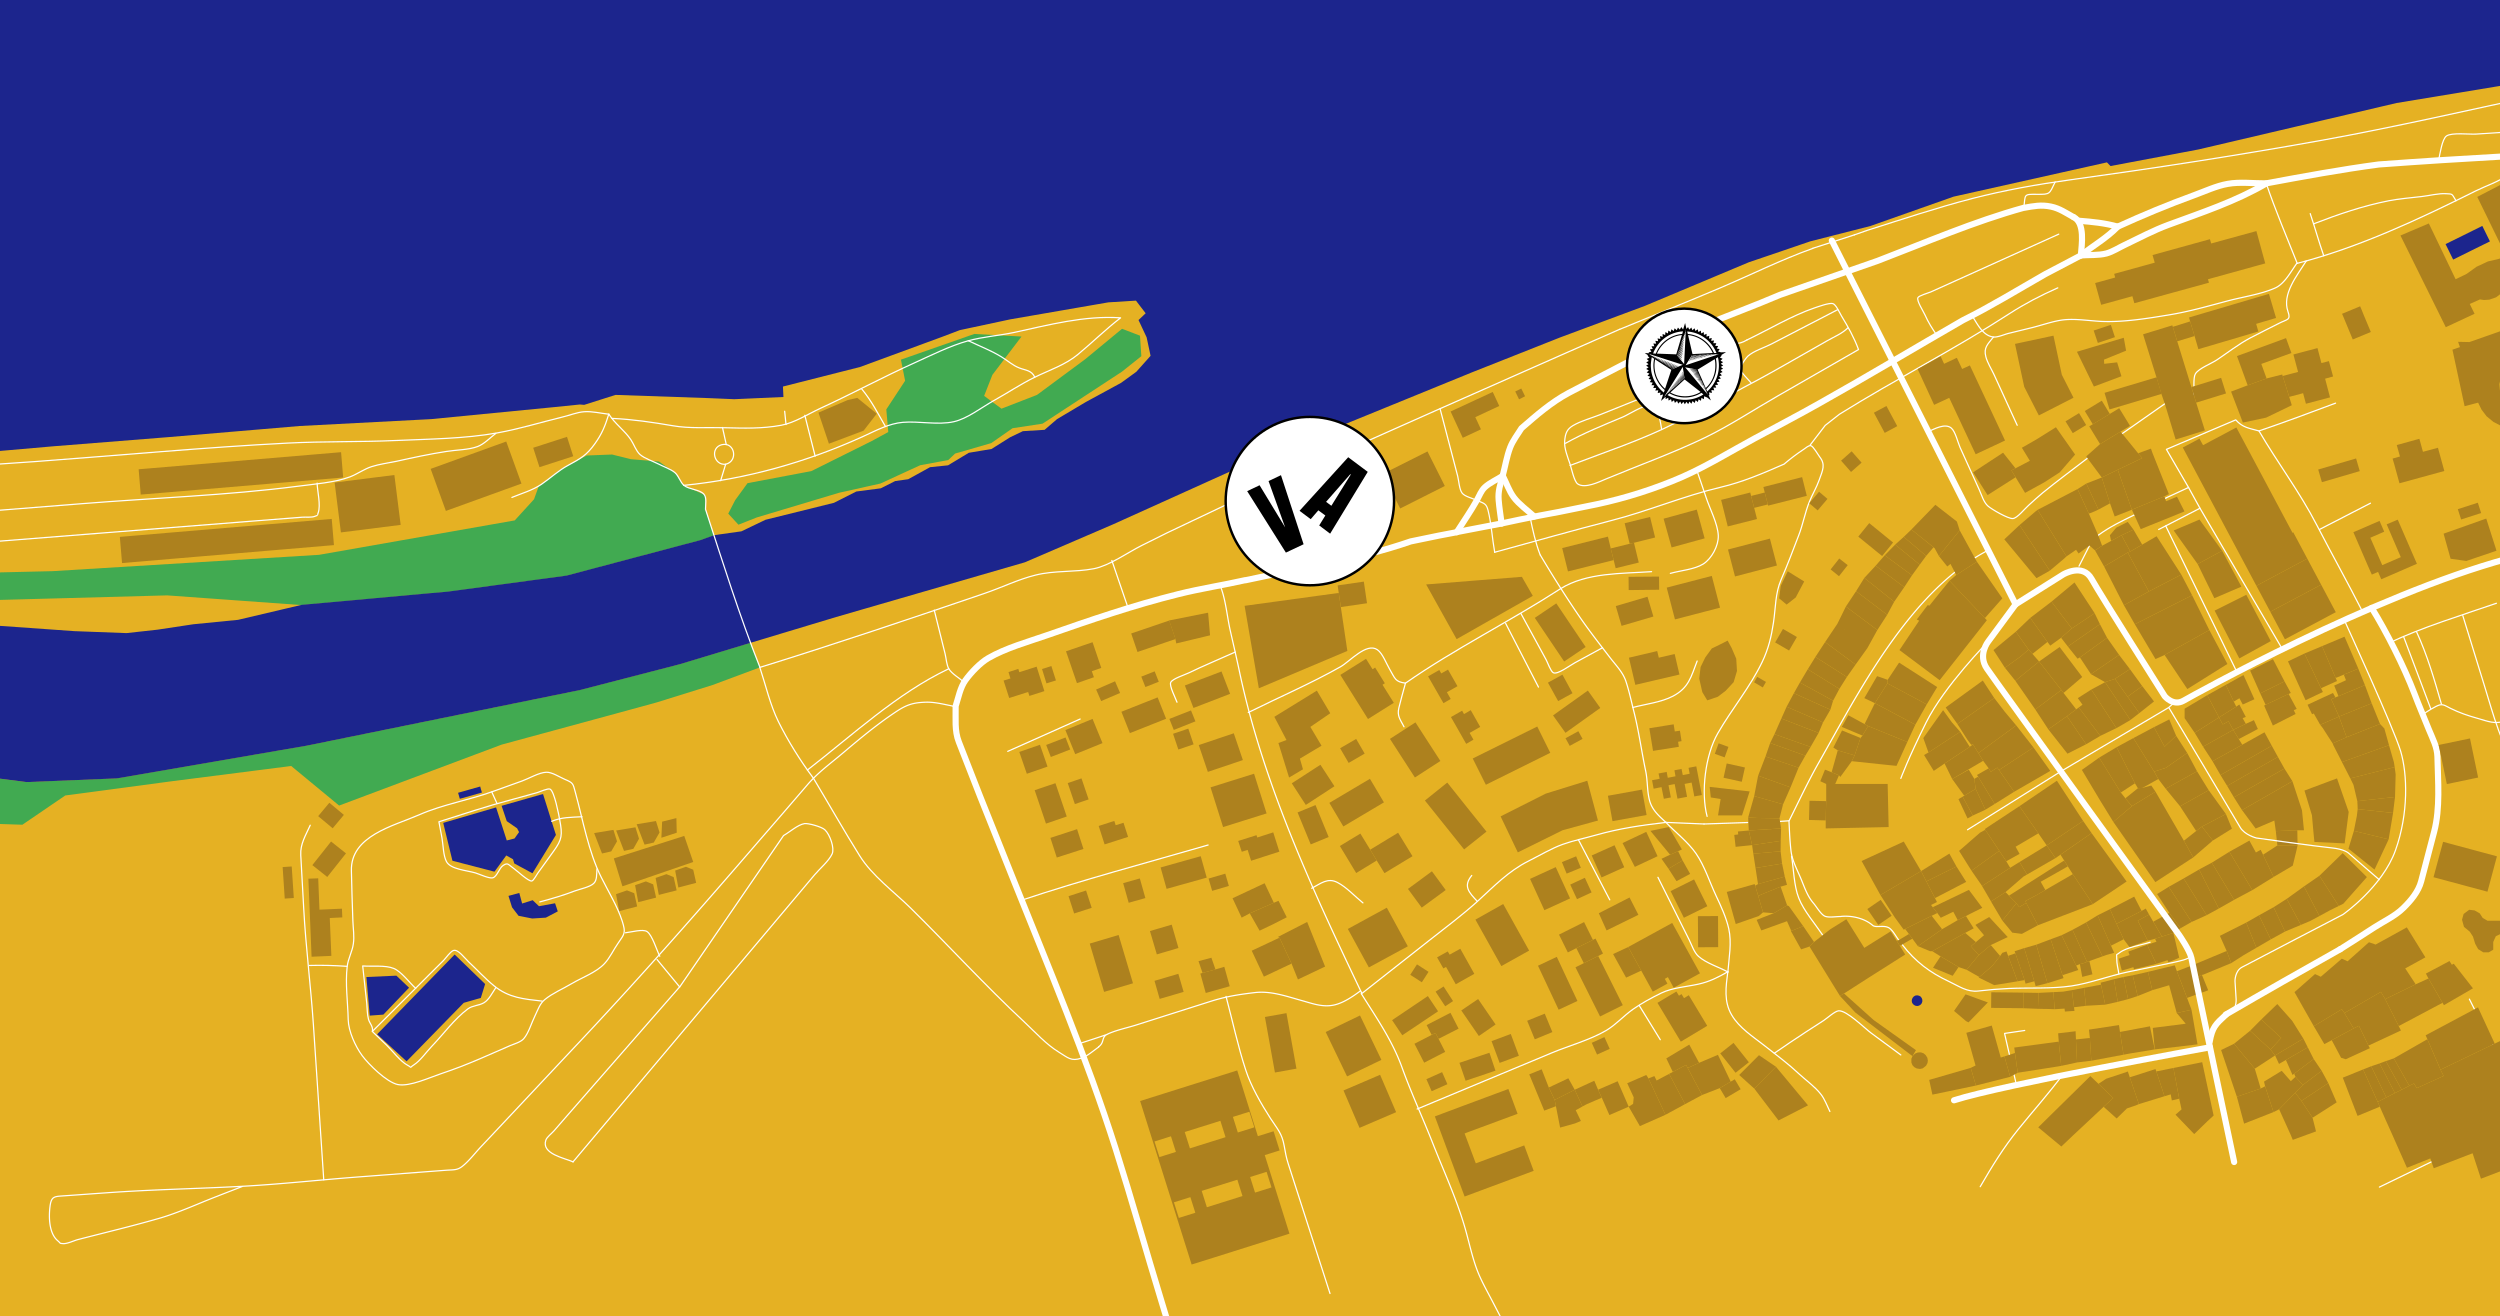 <svg xmlns="http://www.w3.org/2000/svg" viewBox="0 0 2034 1071">
  <g fill="none" fill-rule="evenodd">
    <path fill="#E5B123" d="M0-443h2034.4v1563.1H0z"/>
    <g fill="#41AA51">
      <path d="M618.2 543l-38.4 14.3-45.9 14.3-49.5 13.5-76.2 20.7-132.3 49.6-39-32.2-97 12.4-86.8 11.6L18.2 671l-61-2-15.5 5.6-7.6 11.7 5 10-59-8.6-15.8-2.7v-74l15 2.8 66.5 12.7 75.9 9.8 73.5-3.1 154.3-26.6 222.4-45.3 81.2-21 57.2-17.3zM580.9 435.6l-11 4-109 28.9-97 13.1-13.8 1.2-16.8 1.5-32.7 3-55.2 5-109.4-7.9-147.4 4-105.3 7.1-18.9-.7V387.2l14.9-1.7h.2l25.7-.9.9 83.3 136.5-3.2 217-13.3 159.2-28 15.7-17.2 3.7-10.3 18-14 21.1-11.3 20.7-.8 15.2 3.8 22.9 1.9 13 9.1 7.2 10.4 17.6 7.9v11.6l7 21.1zM592.5 417.9l8.3 9 14.9-5.9 67-20.1 33.6-7.5 32.4-14.9 22.8-4.2 5.6-5.3 29.4-8.5 17.3-12.1 24.4-3.7 64.6-42.3 15.8-12.6-1.1-16.7-14.6-5.6-29.9 24.7-39.3 29.1-28.9 11.2-14.1-10.4 6.7-17.1 23.7-31.2-38.4-2.1-59.7 20.9 3.4 17.2-15.3 23.3 1.6 18.4-13.4 7.3-49.2 24.5-51.9 9.8-10.1 13.9z"/>
    </g>
    <g fill="#1C258D">
      <path d="M360.6 669.5l7.5 30.8 34.2 8.9 9.6-13.2 5.5 3.1 1 3.4 14.8 8 19.1-31.2-3.5-11-7-22.3-33.7 9.6 4.2 12.5 8.4 5.8 1.6 3.1-3.7 5.2-6.3 1.6-8.7-26.9zM306.8 841.5l24 22 46.5-47.6 13.9-4 3.5-11.3-24.8-24zM298.1 794.9l2.7 31.4 11.1-.8 20.9-21.9-10.3-9.8zM413.7 728.9l2.9 9.3 5.3 6.9 11.1 2.2 11.1-.7 9.7-5.1-2.2-6.6-13.1 2.4-5.1-4.9-8.6 2.7-2.3-8.6zM2093-284.1l-62.2 52.1-148.4 124.1-19.6 9.7-18.4 14-53.3 23.6-45.8 16.8-80.5 20.8-82.9 22.8-83.2 13.5-31.5 5.9-11.5 4.8-26.4 6.6-31.9 13.7-28.1 7.7-70.6 18.2-68.1 16.4-77.2 6.9-59.8 3.4-31 1.1-67.1-.4-65.3-1.6-110.4-3.1-50.2 10.2-46.9 12.9-52.9 2.3L627 120l-20.1-14-28.8 1.5-10.7 6.9-23.5 4.2-22.2 5.7 2.6 16.4-30.7 18.5-16.9 2.1-9.8-1.9-19.9-3.6-66.8 14.1-111.5 17.7L140 208.4l-29.8-.2-21.3-6.3-5.9-1.7-36.2 4-119.4 14-63.1 5.4v154.9l80.7-6.8 98.4-8.6 94.2-7.5 106.1-9 107.1-5.6 100.4-9.8 20.6-2.1 3.5.3 25.5-8.1 75.4 2.6 21.2.9 40-1.8-.4-8.5 62.7-15.9 66.7-24.5 14.5-5.5 41.2-8.8 79.7-13.8 22.4-1.4 7.9 10.3-5.8 5.5 6.6 14.1 3.2 15-11.6 13-12.4 9-28.7 15.6L860 341l-10.1 8.7-17.7 1.1-10.4 5-15.1 9.5-18.5 3.1-16.9 10.2-14.6 1.5-17.8 9.8-10.6 1.5-11.7 5.9-19.9 2.6-18.2 9.2-55.7 13.8-19.6 9.4-22.2 3.1-11 4-109 28.9-97 13.1-13.8 1.2-16.8 1.5-32.7 3-55.2 5-51.8 12.2-36.4 3.6-29.1 4.4-25.3 2.8-42.4-1.6-77.6-5.5-30.1-3.7-69.6-8.7-18.9-.7v116l15 2.9 66.5 12.7 75.8 9.8 73.5-3 154.3-26.6 222.5-45.3 81.2-21 57.2-17.3 70-21.1 153.5-44.5 71.8-30.9 103.2-46.6 188.4-76.9 71.7-28.4 69.3-25.8 84.6-35.5 26.2-8.9 23.7-8.1 49-12.5 67.7-23.9 124.8-27.9 2.9 3 71.6-13.5 161.2-37.8 128.4-21.2 111.8-29.5 49.1-10.8v-183.4l-7.4 2-36.4 14-19.4 5.9-10.4-4.2-6.5-7.1-2-14.4.9-13.5 14.1-23.7 57.3-63.4 9.8-10.9v-176.3l-22.7 36L2093-284.1zm-1448.1 532l-13.2 4.4-39.1 4.5-.7 11.3-5.2-1.6-10.9.4-12.7 4.7-39.8 4.1-40.5 4-11.2-1.3-6.7-7-3.9-9.7.7-11.2 9.1-10.3 11.2-8.5 14.6-2.6 24.9 3.7-.3 4.1 65.9-4 38.5-7.8 15-.8 16.4 11.9-12.1 11.7zM1989.7 198.6l6.2 12.6 14.3-7.1 15.6-7.7-6.2-12.6-16.3 8.1zM1555.4 814.3l.2 1.3.7 1.2 1 .9 1.2.6 1.4.2 1.4-.3 1.3-.8.9-1.1.5-1.4v-1.5l-.5-1.4-.9-1.2-1.3-.7-1.5-.3-1.5.2-1.2.7-.9 1-.6 1.2zM372.7 645l1.4 4.9 18-5.1-.8-2.6-.6-2.3z"/>
      <path d="M407.6 158.1h257v140h-257z"/>
    </g>
    <g stroke="#FFF" stroke-linecap="round" stroke-linejoin="round">
      <path d="M574 414.3c14 43.1 27.6 86.5 44.3 128.7M618.2 543c4.8 14.5 8.4 30.5 15.1 44.1 7.8 15.7 17.8 31.8 28.3 45.8M1350.6 269.3c8.2 1.9 16.4 3.7 24.6 5.3M574 414.3c0-3.9 1.1-9.4-1.2-12.1-3.4-4-12.1-3.9-16.2-7.2-3.2-2.6-4.3-7.8-7.5-10.5-3.6-3-9.3-4.8-13.4-7-4.5-2.3-11.2-4.4-15-7.7-3.2-2.9-5-8.4-7.4-12-5.1-7.6-13-13-17.9-20.8M661.7 633c12.6 21 24.7 42.4 37.7 63.2 10.1 16.3 28.1 29.4 41.7 42.8 30.9 30.5 60.4 62.8 92.2 92.4 9.1 8.5 17.7 18.2 28.3 24.7 7.1 4.3 9.9 7.7 18.2 4.8 5.2-1.8 9.6-5.9 14.1-9.1M1388.8 25.7c-14.5 1.2-29 2-43.5 2.9M1762.7 404.9l-26.1 14M2009.1 812.9c7.5 15 15 29.9 22.6 44.9 4.2 8.3 8.3 16.5 12.5 24.8 3.4 6.9 2.8 6.2 10.9 5.3 15.2-1.7 25.9-8.4 39.6-15.4 15.1-7.7 30.2-15.5 45.4-23.2"/>
      <path d="M2047.2 888.7c-3.6 8.3-6.8 22.9-13 29.3-6 6.1-20.2 9.8-27.7 13.5-23.5 11.4-47.1 22.9-70.6 34.3M1474.9 202l33.8-10.9M1707.1 435.5l-7.1 8.4M1698.4 372.9l28.2-20.1M618.2 543c61.2-19 121.8-39.4 182.5-60.1 13.9-4.7 27.6-11.5 41.8-15 15.5-3.9 31.9-2.2 47.5-5.2 12.7-2.5 27.5-13.2 39.1-19 13.6-6.9 27.3-13.6 41.1-20 32-14.9 63-30.9 95.7-44.1"/>
      <path d="M760.1 496.4c2.9 11.8 5.8 23.6 8.8 35.4.9 3.5 1.2 9.2 3.1 12.4 2.4 4 8.7 7.6 12.2 10.7M1944.5 522.9c23.5-11.7 61.9-23.5 86.6-32.1M1971.1 581.3c2.9-1.9 10.7-7.1 14-7.8 3-.7 5.5 1.3 8.6 2.8 7.5 3.7 14.1 5.9 22.2 8.2 8.7 2.5 13.4 4.7 22 2.3 8.6-2.4 13.8-4.8 21.3-9.7M1955.5 517.8l22.3 59.2M556.3 394.9c50.4-5 99.8-18.8 145.9-39.8 10.4-4.7 20.8-10.5 32.4-11.5 13.2-1.1 28.6 2.4 41.4-.5 10.9-2.4 22.6-11.6 32.4-17.1 11.2-6.2 22-13.5 33.5-19.1 12-5.9 24.9-10 35.3-18.7 11.8-9.8 22.3-20.2 34.5-29.6-29.5-2-58 5.7-86.7 11.9-12.1 2.6-25.6 3.5-37.4 6.8-14.5 4-29.4 11.5-43.1 17.7-26 11.7-51.1 25.3-77 37.2-10.2 4.7-21 11.8-31.9 13.8-15.7 2.9-30.4 2.4-46.2 2-13.9-.4-28.3.8-41.9-1.6-17.1-2.9-32.3-5.2-49.6-6M586.3 391.1l4.1-13.4M590.9 361.7l-3.1-13.9"/>
      <path d="M590.4 377.7c10.5-2.5 7.4-18.4-3.1-15.9-9.8 2.4-6.6 17 3.1 15.9M841.9 306.9c-2.6-5.7-7.4-5.5-12.5-7.5-5.5-2.1-9.7-6.1-14.7-9.1-8.4-5.2-18-8.8-26.9-13.1M663.2 371.1l-8.4-33.2M720.3 346.8c-6-10.3-11.4-21-19.1-30.2M263.4 959.9L255 834c-2.1-31.6-6.2-63.2-7.9-94.9l-2.4-43.4c-.5-9.1 4-16 7.7-24.3M1568.8 351.2c4.9-2.1 13.7-7.2 18.8-2.9 3.3 2.8 5.4 11.9 7.1 15.7 5.2 11.5 10.4 22.9 15.6 34.4 2 4.4 3.6 10.3 7.2 13.4 3 2.6 16.2 10.3 20.1 10.1 3.6-.2 9.9-8.2 12.8-10.7 3.8-3.4 7.6-7 11.5-10.2 11.9-9.7 24.4-18.9 36.6-28.3M1672.1 148c-4.8 9.8-3.8 10.2-14.6 10.1-11.3-.1-9.6-.2-10.9 11M639.5 345.4l-1.1-10.8M435.3 826.4c2.4-4.9 3.9-9.9 8-13.2 6.2-5.1 14.7-8.7 21.6-12.8 8.6-5.1 20.2-9.2 26.9-16.4 4.4-4.7 7.3-11.2 11-16.5 5.5-7.9 6.4-8.6 3.5-17.9-4-12.4-11.3-24.1-17.1-35.8-10.5-20.9-14.9-46.7-21.1-69.2-2-7.4-1.7-7.6-8.7-10.6-4.2-1.8-10.4-5.9-14.9-5.7-6 .2-14.1 5.1-19.7 7.1-7.4 2.7-14.9 5.3-22.3 8-20.1 7.5-41.9 10.9-61.4 19.5-21 9.2-56 17-55.2 45.7.3 13.5.7 27.1 1.2 40.6.2 6 1.3 12.6.4 18.6-.8 6.2-4.3 12.2-5 18.4-1.7 13.9.5 29.3.8 43.3.2 9.5 5.8 21.8 11.4 29.4 5.1 6.9 19.8 21.6 29 23.5 9.5 1.9 26-5.8 35-8.8 11.1-3.7 21.6-7.8 32.3-12.4 8-3.5 16.1-7 24.1-10.5 3.5-1.5 8.3-2.7 10.9-5.5 4.1-4.6 6.5-13.2 9.3-18.8M1388.9 664.2c-5.2-19.7-1.4-50.1 8.7-67.6 11.4-19.8 26.1-37.2 36.1-58 5-10.4 7.5-20.6 9.2-32.1 1.8-11.9 1.4-23.8 6.2-34.9 5.1-11.7 9.6-23.7 14.2-35.7 3.6-9.1 5.2-18.9 8.9-27.9 2.4-5.9 5.8-11.5 7.9-17.5 2.8-7.9 5.4-12.5.3-18.9-1.3-1.7-5.1-8.5-7.1-9-1.7-.4-3.9 1.7-5.7 2.9-5.8 3.8-10.9 7.7-16.2 12.2M1986.3 572.7c-5.9-20.4-11.4-39.6-20.3-58.9M1066 379.5c68.1-30.4 136.4-60.7 204.6-90.8 15.7-6.9 31.5-13.9 47.2-20.8M1819 341.6l-56.4 24 18 31-17.9 8.3M1837.9 350.6c-8-2.2-13.4-2.7-18.9-9M1216.1 449.3c31.6-8.6 63.1-17.6 94.9-25.8 30.1-7.7 58.8-20 89-27.1 18.2-4.3 34.1-11.2 51.3-18.7M656.9 626.5c36.6-28.3 72.9-62.4 115-82.4M1472.8 362l12.2-15.9 11.6-9.1c45.4-28.3 93.2-52.6 138.1-81.7 13-8.4 25.4-14.8 39.5-21.1"/>
      <path d="M441.1 814.5c-15-1.7-27-2.6-39.1-12.4-7.3-5.9-13.8-13.1-20.7-19.5-3.4-3.2-8.5-10.4-12.3-9.3-2.5.7-6.3 6.3-8.1 8.1-4.1 4-8.1 8.1-12.2 12.1-3.8 3.8-7.7 7.6-11.5 11.5-11.4 11.4-22.9 22.8-34.3 34.2 3.9 3.7 7.7 7.4 11.6 11.1 5 4.8 11 13.1 17.1 16.4 4.4 2.3.8 2.4 5.1-.3 5.3-3.4 10-10.3 14.3-14.8 9.4-9.8 18.8-22.7 29.7-30.8 3.8-2.8 9.1-2.6 13.1-5 4.1-2.5 6.7-8 9.5-12.1"/>
      <path d="M303 839.1c.7-4-2.2-6.3-3.2-9.8-1.1-4-1-8.9-1.4-13l-3.3-30.4c7.5.6 18.3-.8 25.2 2 6.1 2.4 12.9 11.7 17.9 16.2M282.3 786.2c-10.3-.7-20.2-1-30.6-.7M508.9 758.9c4.6-.5 14-3.2 17.5-1 4.3 2.8 7.9 15.3 10.4 20.1M485.7 707c-.4 4.4.2 9.1-2.7 11.8-3.2 3-11.2 4.5-15.4 6.1-9.4 3.6-18.7 6.3-28.4 8.9M473.5 664.5c-8.8.5-16.5.3-24.6 3.7"/>
      <path d="M357.1 668.6c.8 4.4 1.7 8.8 2.5 13.2 1 5.4 1 14.4 3.7 19.3 3.4 6.2 16.3 7 23.5 9.1 2.8.8 11.2 4.8 14.1 4 3.6-1 5.2-8 8.5-10.1 3.9-2.6 4-.7 9 2.8 2.3 1.6 11.4 10.2 14.2 9.9 1.5-.2 4-5.2 5-6.5 4.3-6 8.6-11.9 12.9-17.9 6.8-9.4 7.2-13.1 4.9-25.3-.8-4.3-4.4-23.5-7.9-25.1-1.7-.8-8.8 2.4-10.5 2.9-7 1.9-14.1 3.9-21.1 5.8-19.8 5.2-39.2 11.7-58.8 17.9M404.3 653.6l-4.2-9.3M1519.2 187.4c28.5-9 56.8-18.5 85.8-26 26.2-6.7 52.5-11.4 79.4-15.1 67.5-9.3 134.4-19.6 201.5-31.6 62.8-11.2 125.2-25.8 187.6-39 54.6-11.5 108.1-25.8 162-40.4 27.1-7.4 54.4-14.4 81.3-22.7 29.6-9.1 59.9-14.1 89.5-22.9l21.4-6.3M1317.9 267.9c27.1-11.2 54.5-22.1 81.5-33.6 25.2-10.7 49.7-23 75.5-32.2M1042 389.2c7.5 23.7 13.1 49.1 24.3 71.3M1082.1 1052.4c-11.3-35.2-22.7-70.4-34-105.6-1.6-4.9-2.4-9.5-3.3-14.6-1.8-10.2-5.5-13.6-11.2-22.4-7.6-11.8-15.8-26-20.1-39.3-6.4-19.5-10.7-40-16-59.8M1761.3 328.5l23.7-6.9M1785 321.6c.3-4-.8-14.3 1.2-17.5 2.7-4.4 13-8.3 17.3-11.2 9-6 17.6-12.8 27.2-17.9 7.8-4.1 15.7-8 23.6-12 6.6-3.4 9.7-2.4 7.2-9.5-5-14.2 7.3-29.2 14.9-41.2M1726.6 352.8l34.7-24.3M1736.6 418.9c-10.5 5.1-20.1 9.7-29.5 16.6M917.8 494.6L904.6 456M2065 731.8c1.8-6.3 5.7-14.1 5.3-20.4-.5-7.9-4.9-19.8-8.1-27-2.5-5.5-8-10.1-9.7-15.8-2.4-8.1-.2-17.6-2-25.8-3.5-16.4-12-32.9-17.7-48.7-4.4-12-7.8-24.4-11.6-36.6-5.8-18.9-11.7-37.8-17.5-56.7M1508.7 191.1l10.5-3.7M1700 443.9l-8.5 16.7M1171.6 332.4c2.8 10.8 5.6 21.7 8.5 32.5 2 7.5 3.9 15 5.9 22.6.9 3.6 1.3 10.8 3.6 13.7 2.2 2.8 8.4 4.2 11.8 5.8 6.1 2.7 7.8 2.4 9.3 8.3 2.7 10.8 3.4 23.1 5.4 34.1M1253.1 451.5c-3.9-10.2-6-19.9-8.2-30.6"/>
      <path stroke-width="5" d="M1798 852.1s-169.4 30.5-208.2 43.1"/>
    </g>
    <g stroke="#FFF" stroke-linecap="round" stroke-linejoin="round">
      <path d="M1843.8 149.2c7.5 22 16.6 43.4 25.2 65"/>
      <path stroke-width="5" d="M1797.8 847.5c2.2-11.8 4.6-14 13.3-22"/>
      <path d="M1488.8 904.3c-2.3-4.6-4.2-10.1-7.4-14.1-4.7-6-11.7-11-17.3-16.1-8.9-8.4-18.7-15.7-28.3-23.2-9.3-7.3-20.8-14.6-26.9-25.1-6.5-11-4.7-22.9-3.2-34.9M1355.4 669.1c-19.7 2.3-37.8 4.9-56.9 10.3-8.8 2.5-18.2 4.4-26.9 7.5-9.7 3.5-18.9 9.1-28.1 13.7-16.2 8.1-28.1 20.6-41.5 32.8-12.5 11.3-26.1 21.4-39.4 31.9-18.3 14.4-36.6 28.8-55 43.3"/>
      <path d="M1107.6 808.5c12.3 19.6 25 37.8 32.9 59.5 7.6 21.1 16.9 41.1 25.1 61.9 9 22.9 19.6 45.7 26.4 69.4 3.4 11.8 5.9 24.3 10.4 35.6 3.5 8.7 8.4 17.1 12.7 25.5 8.4 16.1 16.7 32.3 25.1 48.4 4.4 8.5 9 22.1 17.2 27.3M893.8 851.7c5.1-3.6 2-7.9 7.4-10.4 7-3.2 15.3-4.9 22.7-7.2 20.5-6.5 40.9-13 61.4-19.5 12-3.8 22.7-5.5 35.4-7 13-1.6 25.7 2.9 38.2 6.4 8.7 2.4 17.1 5.7 26.4 3.7 7.8-1.7 15.4-7 21.7-11.6M777.4 574.9c-7.7-1.4-16.1-3.8-23.9-3.6-10.6.3-15.9 2.1-24.4 7.7-15.5 10.3-29.2 21.7-43.5 33.8-9.8 8.3-20.3 15.9-28.6 25.6-12.8 14.9-25.6 29.8-38.5 44.6-47.8 55.5-95.7 110.1-145.9 163.5-27.1 28.8-54.1 57.7-81.2 86.4-4.9 5.2-9.6 11.5-15.1 15.9-4.2 3.4-7.4 2.9-13.2 3.3-24 1.8-48 3.7-72 5.5-31.4 2.4-62.9 5.9-94.4 7.6-36.9 2-73.6 2.6-110.5 5.3-11.7.8-23.4 1.7-35.2 2.5-6.8.5-9.3.5-10.3 8.5-1.1 8.6-.9 21.8 6.2 27.9 2.8 2.4 1.3 2.1 4.1 2.4 3.3.4 8.9-2.3 12.1-3.2 22-5.7 44.3-11 66.2-17.3 16-4.6 31.5-11.9 47.1-17.9 7.1-2.8 14.2-5.5 21.3-8.3M1107 806.1c-39.4-82.7-78.7-167.5-98.1-257.5-2.5-11.8-5.2-23.5-7.9-35.3-2.7-11.8-3.7-25.5-8.2-36.7M1497.8 745.6c9.6-.9 19.6 1.9 25.7 7.2 2.8 2.4 9.2-.5 13.5 2.2 3.1 2 5.5 6.9 7.8 9.8M1455.5 667.8c.4 8 .7 16 1.6 24 .9 8.2 4.9 15.4 8.1 23 3 7.2 5.2 14.2 10.3 20.1 2.2 2.5 6 9.1 9.2 10.5 3.2 1.4 9.4.2 13 .3M1617.7 447.6c-64.4 33.4-106.4 117.4-138.3 173.5-8.6 15.2-16 31.1-23.8 46.7M1355.4 669.1c-5.6-5.2-11-9.8-13.2-17.4-2.2-7.7-1.6-16.6-3.3-24.5-3.3-15.8-5.5-32-9.4-47.6-2.1-8.3-3.9-16.9-6.6-25.1-2.4-7.4-7.9-12.9-12.7-19.1-9-11.7-18-23.2-26.3-35.4a939.48 939.48 0 01-30.7-48.4M1107 806.1c.5.7.8 1.5.6 2.3M1604.5 256.9c4.2 6.4 8.7 16.5 17.6 17.3 3.3.3 8.7-2.1 11.8-2.9l19.6-4.8c8.1-2 17.4-5.4 25.7-6.3 9.8-1 20.6.8 30.4 1.3 17.9.8 37.5-2.4 55.1-5.3 16-2.6 32.1-7.2 47.8-11.4 12.4-3.3 26.9-5.3 38.6-10.5 7.7-3.4 12.7-13.3 17.7-20.2M877.5 849.3c6.6-2.2 17.2-5.5 23.7-7.9"/>
      <path stroke-width="5" d="M1904 772.3c9.3-5.9 18.6-11.8 27.8-17.8 7.6-4.9 16.9-9.2 23.3-15.5 6.3-6.1 12.6-13.6 14.8-22.1l10.5-40.1c5.1-19.6 3.1-40.9 2.7-61.1-.2-8-3.9-14.6-6.9-22-3.9-9.8-8.1-19.5-11.8-29.3-8.5-22.2-22.9-50.7-34.8-69.8"/>
      <path d="M1547.6 768.5c10.8 14 22.6 22.8 38.4 30.2 8 3.8 14.6 8.6 23.4 7.6 8.5-1 16.8-1.7 25.4-2.1 16.6-.7 34.1.4 50.5-2 15.3-2.3 30.2-8.1 45.3-11.3 12.7-2.7 25.6-5.2 38.3-8 4.8-1.1 10.9-2.3 13.7-4.8"/>
      <path stroke-width="5" d="M1811 825.4c30.8-18 61.9-35.6 93-53.1"/>
      <path d="M1405.8 790.8c.9-11.7 3.3-23.7.7-35.3-2.1-9.2-6.3-18.2-10.3-26.7-5.2-11-9.4-24.5-16.4-34.5-6.4-9.2-16.6-17.1-24.4-25.2M403.4 352.6c-4.6 3.5-9.5 8.7-14.8 10.7-7.5 2.8-17.5 2.7-25.4 4-13.7 2.1-27.1 5-40.6 8-6.7 1.4-13.9 2.3-20.4 4.4-6.1 2-11.5 6-17.5 8.3-12.6 4.7-28.9 5.8-42.3 7.6-58.1 7.5-117.4 9.5-175.8 14.2l-109.3 8.7c-8.1.7-17.5.1-25.5 2-8.7 2.1-16.8 11.8-10.1 19.8 6.9 8.3 27.6 3.8 36.7 3.3 7-.4 14-1.1 20.9-1.7l105.9-8.4 121.2-9.6c13.2-1 26.3-2.1 39.5-3.1 2.8-.2 7.9.4 10.5-.8 3.5-1.6 1 1.3 2.5-2.9 2.2-6.1-.7-17.4-.9-24M495.3 337c-3 9.6-5.5 15.9-11.3 24-6.7 9.4-11.5 12-21.8 17.6-8 4.3-14.3 10.4-21.8 15.5-7.1 4.8-15.9 7.3-23.9 10.6M483.5 158.6l-1.5-19.4"/>
      <path d="M-146.2 387.5c6-.5 12-.9 18-1.4 52.3-4.1 104.9-6.7 157.3-10.6 68.3-5 136.6-11.5 205-15 29.2-1.5 58.6-.8 87.8-2.1 27.1-1.2 56.1-1.4 82.8-6.2 17.9-3.2 35.7-8.7 53.3-13 5.5-1.3 11.6-3.8 17.2-4.2 6.4-.5 13.7 1.3 20.1 2M1355.4 669.1l31 1.3M1900.2 328c-20.7 7.8-41.4 15.5-62.3 22.6 15.2 26 33.3 49.9 47.1 76.7 13.1 25.3 24.4 45.3 37.3 70.6M1153 902.3c36.6-15.3 73.2-30.5 109.8-45.8 14-5.8 30.8-10.4 43.8-18 7.9-4.6 14.4-12 21.9-17.3 7.1-5 15.4-9.5 23.2-13.3 9.2-4.4 20.2-5 30.1-7.2 9.1-2 15.9-5.5 24-10.1M1434.9 669.2l20.6-1.4M1678.6 873.9c-11.5 15.5-24.5 30-36.6 45-12.1 15-21.2 29.9-30.9 46.6M831.2 732.4c50-16.7 101-30.2 151.7-44.9M1269.6 479c-41.3 26.7-85.8 48.7-126.1 76.8M1868.9 214.3c50.2-12.9 99.1-35.9 145.4-59 8.2-4.1 18.9-7.5 26.2-13.1 4.6-3.6 6.7-10.2 9.3-15.6M1886.9 430.9l41.7-21.5M1621.8 274.3c-4.5 5.7-8.1 8.5-6.1 16 1.3 4.9 4.5 9.9 6.6 14.4 6.3 13.8 12.6 27.5 18.9 41.3M1225 507.2l26.7 51.8M1303.8 527c-7.5 4.1-15.1 8.2-22.6 12.3-3.9 2.1-14.2 9.9-17.5 8-2.1-1.2-4.6-8.4-5.7-10.4-2.9-5.3-5.7-10.5-8.6-15.8-3.9-7.2-7.8-14.4-11.8-21.6M1269.6 479c21.4-13.3 49.7-12.2 74.1-13.9M1380.4 382.3c2.5 7.4 5.2 14.8 7.6 22.2 3 9.3 9.6 21.5 10 31.3.3 8.1-5.4 18.8-12.3 23.1-7 4.4-18.6 5.3-26.7 7.6M1328.5 575.6c10.5-2.8 23.1-4.2 32.6-9.2 12.9-6.8 14.7-15.6 19.7-28.6M1333.7 818.1l17.1 27.8M1284.3 683.4l25.4 48.7"/>
      <path d="M1348.9 713.8c8.4 16.9 16.9 33.8 25.3 50.6 2.2 4.4 4.1 10.5 7.7 13.7 6.2 5.5 16.7 8.8 24 12.7M1067.2 722.7c7.3-3.8 13-8.9 21-4.7 7.4 3.8 14.2 11.4 20.7 16.6M1457.6 696.6c1.8 10.8 1.9 24 5.9 34.1 4 10.3 13.3 20.9 19.5 30.2M1749.3 766.6c-7.1 2.4-19 4-24.8 8.5-3.5 2.8-2.2-.2-2.3 5.2-.1 3.9 1.2 8.2 1.7 12.1M1640.3 881.6c-3.1-13.6-6.2-27.2-9.4-40.8l16.4-2.4M1386.4 670.4l35.7-1.2M1202 733.4c-6.8-7.3-11.8-12.3-4.6-21.1M534.6 780.7L553 803l84.5-123.2M637.5 679.8c4.8-2.7 11.6-8.8 17-9.7 3-.5 14.2 2.6 16.6 5 4.1 3.8 8.1 15 5.9 19.7-2.8 5.9-10 11.9-14.2 16.9L637.3 742 501.9 902.9c-11.9 14.1-23.8 28.3-35.7 42.4"/>
      <path d="M466.3 945.3c-7.2-3.2-26-6.5-22.2-17.7.8-2.4 4.7-5.4 6.4-7.3 4.2-4.8 8.4-9.6 12.5-14.4 23.7-27.2 47.5-54.4 71.2-81.5l18.8-21.5M1443.6 856.9c8.4-5.8 16.8-11.5 25.4-17.1 4.9-3.2 9.8-6.3 14.7-9.5 2.9-1.9 9.1-7.6 12.2-7.9 6.6-.5 21 14.1 26.6 18.2 8 5.9 16.1 11.8 24 17.7M2140.5 121c-.5-6.2-3.1-15.7-10.1-18.2-3.9-1.4-11.8.6-15.9.8-20.8 1.1-41.7 2.1-62.5 3.2-12.6.6-25.1 1.5-37.7 2.3-5.2.3-19.5-1.4-23.8 1.5-3.7 2.5-5.4 15.3-6.4 19.6M1575.8 272.8c-3.8-5.6-6.9-10.4-9.7-16.7-1.4-3.1-6.8-11.3-5.7-13.9.7-1.6 8.8-4 10.3-4.6 7.4-3.3 14.8-6.7 22.2-10 27.4-12.4 54.8-24.8 82.1-37.1M1277.4 378.7c28.9-11.1 58.7-20.8 86.3-34.9 29.7-15.2 59.3-30.3 88.2-46.8 11.5-6.6 23.1-13.1 34.6-19.7 5.6-3.2 12.3-5.9 16.9-10.5"/>
      <path d="M1512.1 284.4c-21.9 12.6-43.9 25.2-65.8 37.8-19.4 11.1-38.5 23.8-58.6 33.6-26.2 12.7-54.2 22.7-81.1 33.9-5.6 2.4-17.2 8.1-23 4-2.9-2-5.1-12.9-6.3-16.4-1.9-5.6-4.7-12.5-4.3-18.2.5-6.6 1.9-9.9 6.7-12.8 6.8-4 15.4-6.2 22.6-9.1 13.5-5.4 27-10.9 40.5-16.3-2.5-5.6-5-11.1-7.5-16.7M1421.3 276.6c18-8.6 36.2-19.6 55-26.1 3-1 12-4.3 14.9-3.5 2.6.8 5.4 7.3 7 10 5.5 9.1 10.2 17.4 13.9 27.4M1890.6 208.1c-4-11.5-7.1-22.7-11-34.3"/>
      <path d="M1351.9 349.3c-1.1-5.4-1.8-17.9-9.5-19.3-4.8-.9-17.6 7.4-21.9 9.2-16 6.7-31.7 13-46.9 21.5M1882.4 182.1c20.5-7.9 39.7-14.5 61.3-18.8 8.7-1.7 17.7-2.3 26.6-3.4 6.3-.7 13.6-2.7 19.9-2.3 5.6.3 4.4-.1 8 5.7M1495.2 251.9c-17.9 9.3-35.9 18.6-53.8 27.9-5.8 3-14.7 5.7-19.5 10.1-1.6 1.5-6.1 8-6 10.1.2 2.9 6.8 9 8.7 11.4M1005 530.5c-12.6 5.7-25.5 11-37.9 17-3.3 1.6-13.2 4.7-14.6 7.7-1.3 2.8 3.9 12.7 5.1 16.1M1421.3 276.6c-13.5 8.4-26.2-2.6-36.1-11.9M819.9 611.3l58.9-26.3M1143.5 555.8c-1.8 6.7-3.8 13.4-5.4 20.2-1.5 6.5 1 9.2 4.2 15.3M1324.5 294.6l10.9 9.7M1345.1 282.2l-9.7 22.1M1756.3 430.8l33.6-17.3-9.3-16.9M1143.5 555.8c-8.5-1.1-8.4-3.7-12.8-11.2-2.7-4.5-5.8-13.1-10.1-16-8.8-6.1-22.5 9.7-30 13.9-24.2 13.7-50.1 24.8-75 37.2"/>
      <path stroke-width="5" d="M1639.9 491.7l38.7-24.3s15.8-9.5 23.1 3.6c7.3 13.1 59.5 95.4 59.5 95.4s6.9 8.5 15.3 3.7 154.1-85.8 263.8-115.6"/>
      <path d="M1789.9 413.5l67.3 115.1"/>
    </g>
    <g stroke="#FFF" stroke-linecap="round" stroke-linejoin="round" stroke-width="5">
      <path d="M1597.1 260.5c-38.9 22.4-77.4 45.5-116.6 67.5-17.5 9.9-35.4 19.2-53.1 28.8-19.4 10.5-38.7 22.4-58.9 31.3-22 9.6-46 17.2-69.5 22.2M1693 207.8l-29.1 15.3M973.6 1183.5c-2.9-21.5-6-42.3-11.1-63.4-4.9-20.4-11.1-40.2-17.2-60.3-12.7-41.5-24.4-83.4-37.5-124.8-24-75.6-55.1-148.8-84.5-222.4-8.7-21.7-17.4-43.3-26-65-5.7-14.7-11.5-29.4-17.2-44-3.6-9.1-2.4-18.9-2.6-28.6M1236.2 422.8l-14.5 3.1M1843.8 149.2c-10.1.1-21.4-1.4-31.3.4-9.3 1.6-19.2 6.3-28.1 9.5-20.9 7.6-41.2 16.1-61.4 25.3M1663.9 223.1c-22.1 12.6-44 26.1-66.8 37.4M1723 184.4c-8.9 9.2-19.9 15.4-30 23.4M1299 410.3l-30 6.1M1185.2 433l-14.2 2.7M1269 416.4c-11 2-21.9 4.1-32.8 6.4M1171 435.7c-7.8 1.6-15.6 3.2-23.3 4.8M1221.7 425.9c-12.2 2.4-24.3 4.7-36.5 7M1147.7 440.5c-43.3 15-89.6 21.8-134.4 31.6M1935.5 133.8c-30.8 4.1-61.2 9.7-91.8 15.4M2369.8 99.1c-54.2 5.4-108.2 12.6-162.5 16.8-56.9 4.4-113.8 8.2-170.8 11.4-33.7 1.9-67.3 4-100.9 6.5M777.4 574.9c2.3-7 3.8-15.6 8.1-21.5 4.4-6.1 12-14.1 18.5-17.9 14.3-8.3 32.4-13.3 47.9-18.7 35.2-12.3 70.5-24.4 106.7-33.4 18-4.5 36.5-7.3 54.6-11.4"/>
      <path d="M1222.7 387.1c-2.1 7-4 12.4-3.4 19.7.5 6.4 1.6 12.8 2.4 19.2M1693 207.8c.7-9 3.5-26.2-5.8-31.1"/>
      <path d="M1248.2 420.2c-5.3-4.9-12.3-9.8-16.6-15.6-3.8-5.1-6.1-11.9-9-17.6"/>
      <path d="M1237.9 348.4c-3.1 5-7.1 10.1-9.2 15.6-2.8 7.3-4.1 15.5-6.1 23M1222.7 387.1c-4.6 3-10.6 5.6-14.6 9.3-3.1 2.9-4.4 6.8-6.5 10.6-5 8.9-10.9 17.4-16.4 26M1324.5 294.6c-16.1 8.4-32.3 16.7-48.4 25.2-14 7.5-26.3 18.2-38.2 28.6M1324.5 294.6c39.1-23.4 81.9-36.9 123.7-54.7l79.5-27.7c39.3-15 78.4-32 119-43.2M1723 184.4c-10.7-3-20.6-3.9-31.6-4.8M1693 207.8c6.6-.5 14.5.1 20.8-1.6 5.1-1.4 10.3-4.8 15-7 11.7-5.6 23.3-11.8 35.5-16.3 27.4-10.1 54.3-18.9 79.5-33.6M1687.1 176.7c-6.1-3.4-11.6-7.2-18.4-8.6-8-1.7-14.2-.4-22.1 1"/>
    </g>
    <path fill="#AD811E" d="M1934.5 896.5l1.7 3.9 4.8 10.8 4.4 9.8 12.9 29.1 19-7.6 2.8 8 31.6-12.2 6.8 20.7 37.4-14.3 8-3.1 4.6 11 25.2-10.5 44.1-18.4-18.2-44.2-8.4-20.4-6.8 2.5-6.7-14.1 5.7-2.8-6.4-13.1-16.8-6.7-7.9 3.7-20.2 9.8-22.4 10.7-44.1 21.2 2.5 5.1-21.8 9.9-2.3-3.8-3.8 1.9-6.2 3.2-5.5 2.7-7 3.6zM1017.1 957.6l13.4-4.2 4 12.7-13.4 4.2-4-12.7zm-14-48.9l13.4-4.2 4 12.7-13.4 4.2-4-12.7zm-25.4 60.2l29-9.1 4.2 13.3-29 9.1-4.2-13.3zM963.9 921l29-9.1 4.2 13.3-29 9.1-4.2-13.3zm-8.8 57.2l13.4-4.2 4 12.7-13.4 4.2-4-12.7zm-15.8-49.5l13.4-4.2 4 12.7-13.4 4.2-4-12.7zm-11.7-32.9l41.9 133 19.2-6 42.4-13.4 18-5.7-20.1-63.9 12.1-3.8-4.9-15.6-12.8 4-16.8-53.5-79 24.9zM1775.9 364.1l59.9 112.5 41.4-22.1-11.4-21.4-.6.4-45.7-85.7-27.1 14.4-2.9-5.3zM1995.3 284.5l9.9 46 11-2.9 2.8 5.7 4.1 5.4 5.6 4.6 6.4 3.3 6.3 1.7 8.7.2 2.5-.3-2.1-20-5.7-.2-3.3-1.1-1.6-1-2.4-2-2.1-2.9-1.5-3.6-.4-4.8.7-3.3 1.1-2.6 1.9-2.7 3-2.5 4.1-1.8 4.8-.5 4 .9 2.4 1.1 3.6 3 2.1 3.2 1.2 3.7.2 4.4-.7 3.2-1.2 2.6 16.5 7.1 3.4 9.1 18.6-6.3-14.5-59.5-.2-13.7-6 1.4-1.4-5.1-50 17.7-18 6.3-9.2-.2 1.5 4.3zM1953 191.6l36.9 74.6 23.4-10.9-3.9-8 8.3-3.7 3.2.5 4.4-.3 5.5-1.9 3.8-2.9 3.5-4.8 10.2-5 3.6 8.6 23.4-11.5-23.8-50.3-6.3-13.5-6.8-14.2-22.9 11.9 7.1 14.5 16.6 34-6.5 2-8.5 2-6.8 3.2-2.3 1-8.2 5.9-9 4.4-15.6-32.5-6.2-12.9zM1012.6 492.9l11.6 67.1 72-30.4-5.3-35.7-1.7-11.5zM1866.8 807.2l15.7 27.7 22.8-13.8 2.1 3.1 29.7-17.2 3.5 5.9 24.8-12.1-8.5-12.9 16.4-9-15.1-24.4-25.4 14-5.4-1.9-17.4 15.5-4.7-2.1-17.1 14.7-4.7-2.2zM1704.6 230.3l4.9 17.7 25.4-7 1.6 5.7 60.7-16.7-.8-2.8 46.6-12.9-7.2-26.3-36.8 10.1-1-3.5-46.7 12.9 1.8 6.2-33 9.1.8 3zM97.5 436.8l1.8 21.3 172.4-14.6-1.8-21.3zM112.8 381.8l1.7 20.6 164.7-13.9-1.7-20.6zM1167.4 908.3l24.2 65.2 20.4-7.6 35.8-13.3-7.7-20.7-35.1 13-4.3 1.6-9.1-24.3 4.7-1.8 38.4-14.2-7.5-20.2-37.1 13.8zM1545.4 528.9l32.7 24.5 38.4-48.8-1.6-1.7-28.8-30.4-16.4 20.3-1.3-.5-8.9 11.7 1.9 1zM1560.2 300.3l13.4 29.1 12.3-5.7 21.5 45.9 23.9-11.2-28.6-61.1-6.3 2.9-4.3-9.1-10.4 4.9-2.8-6.1zM1160.3 475.5l24.8 44.5 62-35.2-8.9-15.5zM1719.4 668.7l34.2 49 30.8-20.1-7.6-13.6-23.1-39.9-19.2 11.8zM1472.2 770.1l24.8 40.2 3.3-2 18.7-12 26-16.5 5.1-3.2-4.4-7.1-2.5-4-4.9-7.8-21.5 13.5-14.6-23.3-13 8.1-6.3 4.9-7 5.5zM1220.9 664.2l14 29.3 36.4-18 28.8-7.9-8.7-32.4-33.8 10.5zM350.38 381.47l61.5-22.26 12.38 34.23-61.5 22.25zM1743.6 272l10.9 35 4 13.5 2.8 8 8.8 29.1 23.8-7.4-7.1-22.6-1.8-6-2.1-6.7-11.5-37.2-3.6-11.8-.4-1.2zM272.24 392.6l48.62-6.14 5.12 40.58-48.62 6.14zM1639.4 279.8l7.5 34.9 11.9 23.3 28.2-14.4-9.5-18.7-6.8-31.8zM1324.7 770.5l10.6 19.2 9.4 17.1 11.9-6.5-2.1-3.9 2.5-1.4 4.7 8.6 21.4-11.7-22.6-41zM1781 258.3l.9 3.2 3.6 11.9 3.1 10.7 48.8-14.4-1.8-6.2 16.2-4.8-5.8-19.6zM1736.9 507.9l16.8 28.3 7.4-3.3 36.4-20.3-14-28.3zM1036.8 583.2l9.9 18.9-6.6 2.4 8.7 28.1 11.3-6.7-2.5-8.7 17.6-10.5-9.1-15.3 16.2-11.1-10.9-18.4zM1657.8 414.8l23.5 37.9 7.8-5.4 2 3 8.9-6.4 4.5 3.9 5.8-3.8-3.2-8.5-7.6-17.6-9.2-20zM1676.4 695.4l3 4.7 3 4.8 4 6.3 16.3 24.4 27.5-18.4-28.5-39.4z"/>
    <path fill="#AD811E" d="M1973.5 842.3l1.4 3.2 10.7 24.8 44.1-21.2-13.6-29.5zM1658.3 917.2l18.8 15.6 9.6-9.1 24.8-23.2 7.8-7.2-12-11.5-6.6-6.3zM1643 655.9l15.4 22.1 6.8 9.8 29.6-19.9-21.3-32.7zM1636.5 382.7l3.4 5.6 7.7 12.7 15.5-8.5 12.7-8.2 12.5-14.5-15.6-22.2-16 10-11.7 6.7 6.5 10.6-11.7 6.1zM1198.2 617.1l10.7 21.4 26-12.9 26.4-13.1-10.6-21.4zM499.4 698.4l7 22.7 57.6-19.8-7.3-21.2zM1874.9 643.2l6.1 20.1 1.2 13.6.8 8.1 24.6 1.2 3.3-25.6-9.5-27.3zM1979.9 713.7l43.9 11.8 7.7-28.8-43.8-11.8zM1761.1 532.9l18.5 27.7 32.6-20.4-14.7-27.6zM1096.6 755.8l17.1 31.3 31.7-17.2-17.1-31.4zM1125 385.6l14.2 28.1 36.3-18.3-14.1-28.1zM1768.3 868.9l4.7 25 1.9 8.7-4.9 4.3 15.2 15.8 10.9-10.6 4.9-4.5-9.3-43.4-4.9 1zM984.9 640.6l10.2 32.3 35.4-11.1-10.2-32.3zM1801.8 496.8l20.1 38.9 25.6-14.1-19.9-37.7zM1529.9 728.2l11.7 18.2 7.3 10 1.1-.6 21.6-10.7 4.6-2.3-3.7-4.7-1.4-1.8 4.8-2.4-1.6-3.2-7-13.6-4.3-8.4zM1078.58 839.64l27.93-13.45 17.4 36.13-27.94 13.45zM1815.2 318.6l9.6 25.2 18.9-4 20.9-10.1-2.1-6.8-5.3-17-.4-1.2-12.7 3.2-15.4 5.6zM1824.1 659.1l11.1 15 15.2-6.5 1.2 8.6 17.5-.7h5.4l-1.6-16.2-4.5-13.7-3.3-10zM1847.1 497.7l11.9 22.4 34.2-18.2 4.5-2.4 2.7-1.4-11.9-22.4zM1159.3 651.3l31.9 39.8 18.2-14.5-15.8-19.7-16.1-20.2zM1647.8 733.1l.7 1.5 9.5 18.2 42-16.1 2.7-1.1-16.3-24.4-2.2 1.3-20.1 11.6-7.6 4.4zM1723 382.2l11.5 32.5 26.4-10.9 3.7-1.8-13.3-33.3-1.3-3.7-10.4 3.8 3.3 3.9z"/>
    <path fill="#AD811E" d="M1857.2 305.9l5.3 17 11.3-3 2.3 8.6 19.6-5.2-4-15.2 6.5-1.8-1.8-6.6-1.6-5.9-6.1 1.6-3.2-12.2-19.6 5.2 3.8 14.2zM1514.6 700.5l15.3 27.7 33.1-19.5-14.1-24zM1200.4 748.2l21.1 37.8 22.6-12.6-21.1-37.9zM1835.8 476.6l11.3 21.1 41.4-22-11.3-21.2zM1914.7 433l12.2 28.2 2.8 6.3 5.1-2.2 2.6 6 29-12.6-15.6-35.9-9 3.8 11.5 26.7-15.1 6.5-9.7-22.3 11.3-4.9-3.8-8.8zM1090.5 549.1L1113 585l21-13.2-9.2-14.7 1.9-1.2-7.9-12.8-2.1 1.4-5.3-8.5zM1599.8 840.3l7.5 26.6-3.9 1.9 4.2 14.4 27.9-7.1-4.7-16.6-3 .9-7.3-26zM1907.4 824.2l7.5 12.5 4.3-2.1 7.8 16.1 26.4-12.3-1.8-3.6-11-21.9-3.5-5.9zM665.9 335.7l8.5 25.3 28.2-10.6 10.7-13.8-15.8-12.9-7.9 1.8zM1731.1 449.5l17.2 31.7 26.4-13.7-18-28-2.1-3.2-11.7 6.8-9.7 5.6zM1382.5 552.1l2.5 11 4 6.7 8.6-2.9 6.4-4.9 6.5-7 2.7-9.1-.6-10-3.7-8.6-3.3-6.1-6.9 3.5-6 2.9-5.3 7.3-3.8 7.8zM1356.03 478.1l36.68-9.54 6.72 25.84-36.68 9.54zM886.6 767.7l11.7 39.3 23.5-7-11.7-39.3zM1988.1 434.2l5.7 20.4 12.8 1.8 24.5-8.3-.5-1.8-7.8-24.4z"/>
    <path fill="#AD811E" d="M1728 492.4l8.9 15.5 46.6-23.6-8.8-16.8-26.4 13.7zM1614.8 674.5l.4.6 11.4 17.1 5.7 8.5 10.8-6-3.2-5.8 18.5-10.9-15.4-22.1zM1039.7 762.3l1.3.6 9.8 21.1 5.2 12.9 22.1-10.5-14.6-36.3zM1946.6 373.1l1.4 4.8 4.2 15.3 36.5-10-5.2-18.9-12.2 3.3-2.9-10.6-18.4 5.1 2.6 9.3zM1586.1 472.5l28.8 30.4 14.2-16.1-20.7-29.8-16.8 10.8zM1940.6 812.9l11 21.9 35.6-18.9-11.4-19.8-10.4 4.7zM1427.3 885.7l19.7 25.9 24-12.3-26.1-31.4zM1344.88 302.42l29.9-15.55 12.87 24.75-29.9 15.55zM1506.6 619.3l28.4 3 8 .8 8.8-19.4-31.9-13-4.6 7.8-1.6 1.9-4.8 14.2zM1281.8 787l20 40 18.5-9.2-20-40-11.7 5.8zM1130.86 601.16l20.75-13.42 20.3 31.4-20.74 13.42zM1947.6 861.1l12.6 22.3 3.8-1.9 2.3 3.8 21.8-9.9-2.5-5.1-10.7-24.8zM1248.7 502.7l23.9 35.5 17.5-11.8-23.9-35.5zM250.9 714.9l2.6 63.5 16.1-.7-1.3-30.8 10.2-.5-.3-7.1-18.3.8-1-25.5zM1697.4 371.3l1 1.6 11.6 15.6 13-6.3 19.9-9.5-3.3-3.9-13-16-1.4-1.6-16.6 10.1zM1348.5 815.9l19 31.6 21.5-12.9-15-24.9-3.9 2.4-2-3.3-2.1 1.3-2.1-3.4zM1693.8 626.4l15 25.1 10.6 17.2 15.1-12.8-5.3-6.4-3.7-4.7-17.6-28.4zM1689.8 286.2l13.8 28.3 22.4-8.4-3.5-11.3-10.5 1.2-.2-3.4 18-7.3-1.9-10.5zM1081.56 653.23l33.02-19.6 11.38 19.18-33.02 19.6zM1887.1 712.5l15.7 24.6 3.7-1.8 19.2-21.7-19.7-19.5zM1984.13 606.1l25.46-5.3 6.62 31.82-25.45 5.3zM1609.6 612.7l3.9 6.3 4.5 6.1 1.7 2.8 5.3-3.4 1.4 2 28-18.4-14-17.9zM1555.1 430.8l16.2 13 1.8 1.5.9.7 3.5 6.4 16.9-20.9-2.3-7.2-17.5-13.6zM1643.1 427.2l24.6 37.1 11.3-9.5 2.3-2.1-23.5-37.9-1.7 1.3zM1029.14 827.43l17.52-3.15 8.13 45.17-17.51 3.15z"/>
    <path fill="#AD811E" d="M1711.9 460.9l16.1 31.5 20.3-11.2-17.2-31.7zM1735.7 600.5l16.9 27.3 9.5-3.1 17.4-12.1-9-14-9.4 8.9-8.6-15.9zM1405.9 447.1l5.7 21.9 34.1-8.9-5.7-21.9zM1325.3 535.1l5.2 22.1 35.9-8.4-3.9-16.7-12.9 3-1.3-5.4zM1897.8 604.8l.6 1.5 7 13.7 38.3-13.7-3.8-13.6-3.5-3.7-27.2 10.8zM1626.4 626.5l12.3 17.7 29.4-17-13.7-19.1zM1271 445.9l4.7 19 37.2-9.2-2.4-9.5-2.3-9.6zM1820 289.7l8.7 23.8 15.4-5.6-4.3-11.8 24.5-8.9-4.4-12.1zM1788 458.9l13.6 27.8 22-9.4-15.7-29.2zM1323.9 881.3l5.3 11.5-.5 5.3-3.6 2.3 9.1 15.8 20.8-9.2-13.8-29.6-1.8-2.8zM1807.1 854.3l12.8 38 19.4-6.7-4.8-16.1-16.9-20.3zM1639.7 553.9l16.2 23.3 21.2-15.8-18.1-23.2zM1813.8 693l18.7 31.2 17.3-10.7-8.6-18.1-1.9-4-3.9 2.2-5.3-9.7zM1912.2 633.3l2.6 5.3 3.1 13.2 30.7-3.4.4-14.6.1-3.8-.6-4.5-.2-1.4zM1638.8 852.3l.6 4.4 2.2 16.1 33.1-5.2 2.3-.4-2-19.7-2.7.3-7.4 1zM1973.7 792.1l2.1 4 11.4 19.8 1.2 1.9 23.6-13.7-15.6-20-1.6.8-1.9-3z"/>
    <path fill="#AD811E" d="M1768.5 431.6l19.5 27.3 19.9-10.8-18.4-25.4zM1751.5 836.3l1.6 17.5 34.8-4.1-4.9-28.2-12 2.7 7.3 8.7zM1525.4 572.1l32.9 17.5 9.3-16.5-32-17.1zM975.3 606.2l7.4 21.8 28.5-9.6-7.4-21.8zM1707.3 881.8l12 11.5-7.8 7.2 10.6 9.5 8.4-8.2 7.1-2.4 2.6-1.1-7.4-21.8-1.6-4.7-17.7 5.9zM1353.5 422l6.5 23.4 26.9-7.4-6.4-23.4zM1251.3 785.7l16.8 35.8 15.3-7.1-16.8-35.9zM1669.1 489.5l16.5 21.8 18.6-12.4-16.4-25z"/>
    <path fill="#AD811E" d="M1535.6 556l32 17.1 8.5-14.1-31-19.9-9.3 14zM2003.1 748.3l1.6 5.8 4.7 3.9 2.6 4 1.8 5.8 2.4 4.4 4.2 2.6h4.5l3.6-2.1v-6.3l2.1-4.7 3.2-1.5 2.8-3.5.7-2.3-.1-3.3-2.9-2h-10.5l-3.9-2.3-2.4-3.7-4.2-2.4-4.4-.5-4.5 3.4zM1722.1 607.9l14.9 29.4 2.4 4 3.8-.3 12.8-7.2-3.4-6-16.9-27.3zM1373.1 868.9l11.7 22 14.4-5.6 8.9-5.3-10.4-21.8-15.3 6.5zM1180.2 334.8l9.9 21.4 14.8-6.9-4.6-9.9 19.5-9.1-5.3-11.4zM1517 589.1l2.9 1.6 31.9 13 6.5-14.1-32.9-17.5zM1905.4 620l6.8 13.3 36.1-9.2-.6-3.9-4-13.9zM1605.3 384.3l11.8 18.5 22.8-14.5-3.4-5.6 3.3-1.7-10.1-12.7zM1244.84 715.07l20.91-9.58 11.67 25.46-20.91 9.58zM1854.3 902.5l9.4 20.8 1.7 4.1 18.9-6.9-2.8-11.1-9.1-13.7-5-6.6zM1773.7 656l13.1 20.1 4.7-3.6 19.5-10.2-14-19.4zM1659 538.2l18.1 23.2 1.8 2.4 15.2-13-18.4-24.4zM1699.6 837.7l.7 6.8 1.2 18.5 26.2-4.9-2.9-18.5-.8-5.6zM1630.7 438.8l26.2 31.6 10.8-6.1-24.6-37.1zM1734.5 414.7l7.2 15.8 35.6-14.4-6.1-12-8.9 3.7-1.4-4zM1404.9 725.7l7.3 26.1 18.7-6.5 3.5-3-3.9-13.4-2.5-8.3-.4-1.3-20.9 5.9zM964 557.7l7 18.3 29.8-11.5-7-18.2zM1712.26 319.61l42.35-12.65 4.03 13.51-42.35 12.65zM1906.1 876.8l12 31.1 18.1-7.5-1.7-3.9-11.9-26.4zM1583 575.6l9.5 13.4 30-21.1-9.3-14.2zM1651.8 502.7l14 19.6 2.3 3 8.8-6.4 8.7-7.6-16.5-21.8zM944.27 705.76l32.64-9.15 4.88 17.43-32.64 9.14zM1800.1 619.3l6.5 11.3 41.7-23.9-5.9-10.9-18.1 10.1zM1747.6 790.7l3.5 14.9 13.7-4 6.2 22.6 12-2.7-3.6-9.6-8.3-21.7-1.7-4.8zM1263.56 582.06l28.32-20.23 10.11 14.16-28.31 20.23zM1799.5 701.9l18.2 30.2 14.8-7.9-18.7-31.2zM1572.1 773.9l6.7 4.2 14.7 8.7 6.5 2.2 10-12-6.5-7.1 4.1-3.4-8.7-7.5zM1114.8 691.3l5.3 8.8 6.3 10.3 22.8-13.8-11.7-19.1zM912.37 579.08l29.47-11.69 6.9 17.39-29.47 11.69zM1308.18 647.43l27.75-5 3.73 20.66-27.75 5zM1051 637.3l11.4 17.6 23.3-15.2-11.4-17.5zM1817.5 648.7l6.6 10.4 41-23.5-6.5-10.3zM867.3 529.9l8.9 25.9L890 551l-1.7-4.9 7.7-2.7-7.1-20.9zM1018.4 773.5l9.9 21.1 22.5-10.6-9.8-21.1zM1910.7 690.5l21.2 17 11.5-24.6-28.3-6.9z"/>
    <path fill="#AD811E" d="M1915.1 676l28.3 6.9 3.6-21.5-28.8-3.1-.7 5.7zM951.2 504.8l5.1 15.1.7 3.6 27.5-6.6-1.6-18.4zM1344.1 634.8l1.3 6.9 6.4-1.3 1.9 9.5 5.7-1.1-1.9-9.9 5-1 2.3 11.9 7.8-1.5-2-10.5 5.7-1.1 2.2 11.3 6.1-1.2-4.5-23.3-6.3 1.2.9 4.8-5.6 1.1-1-5-5.8 1.1.9 4.9-6.3 1.2-.9-4.8-6.6 1.3.9 4.3zM1889.2 525.7l11.1 25.9 6.6-2.7 11.8-4.9-11.2-26-4.7 2zM1842 880l.9 3.8 6.8 21 4.6-2.3 13.1-13.4 6.1-6.3-5.9-6.7-3.8 3.5-7.4-8.4zM816.5 553.7l4.6 14.2 15.4-4.9 1 3.2 12.2-3.9-6.3-19.9-14.1 4.5-.8-2.7-8 2.6 1.6 5.2zM1577.5 452.4l6.8 8.5 2.6-2.1 4.7 9 16.8-10.8-14-25.5zM1593.9 692.3l10.1 16.1 22.6-16.2-11.4-17.1-4.3 2.4z"/>
    <path fill="#AD811E" d="M1819.9 892.3l5.9 21.9 23.9-9.4-6.8-21-3.6 1.8zM1592.5 589l8.3 13 30.3-22.9-8.6-11.2zM1690.5 568l3.8 5.3-3 2.3 17.5 23.1 13.1-6.3-20.4-31.4zM1400.3 406.7l5.4 21.6 23.8-6-2.3-9.1-2.5-9.7-.7-2.8zM1806.1 761.4l5.5 12.3 3.7 9.9 10-6.4 10.5-6.1-8.3-20.5zM1655.9 577.2l10.6 16.2 15.2-10.7 7.5-5.6-10.3-13.3-1.8-2.4zM1484.9 522.4l24.8 18.3 9.6-13.4-24.4-19.8zM1600.8 602l3 4 1.4-.4 4.4 7.1 30.8-22.5-9.3-11.1zM1861.5 538.1l14.3 31.6 14.1-6.7-1.5-3.1-13.5-28.2zM1903 583l6.2 16.8 27.2-10.8-6.8-16.8zM1132.6 830l8.3 12.3 29.1-19.5-8.3-12.4zM920.34 515.4l30.96-10.54 5.12 15.05-30.96 10.54zM1391 640.2l.9 8.6 8 1.3-2.1 13.3h19.5l6.2-19.5zM1359.2 725l10.8 21.7 19.1-9.4-10.8-21.8zM1565.4 614.3l7.9 12.9 8.8-6 20.5-13.6-7.8-12.2-25.8 16.8zM841.8 642.9l9.2 27.2 16.9-5.8-9.2-27.1zM1812 639.4l5.5 9.3 41.1-23.4-5.3-9.5zM1434.7 396.2l1.1 4.5 2.5 9.7.2 1 31.5-8-3.8-15.2zM1341.2 877.4L1355 907l16-8.7-13-24.6-10.2 5.4-1.8-3.6zM1817.6 849.2l16.9 20.3 16.5-10.8-3.7-4.8-16.6-15.3zM1572.5 738.1l3.7 4.7 2.8 3.9 10.2-4.9 3.6 6.8 6.7-3.3 3.8-2 9.5-4.7-10.9-14.6zM866.8 594l8 19.6 22.2-9-8.1-19.7zM1732.8 876.5l7.4 21.8 20.8-6.4-6.6-20.2-.7-1.9zM1762 641.7l11.7 14.3 23.3-13.1-9.5-15.4zM1710 388.5l6.7 21 3.8 10.7 14-5.5-11.5-32.5zM1494.9 507.5l24.4 19.8 8.1-14.7-25.6-19.1zM1090.1 688.3l13.3 22 16.7-10.2-5.3-8.8-8-13.1zM1707.9 616.4l17.6 28.4 11.5-7.5-14.9-29.4zM1002.8 730.8l7.4 15.8 6.6-3.5 19.6-8.6-7.5-15.9zM1777.4 584.3l8.2 11.9 19.8-12.5-9.6-18.1-18.4 11z"/>
    <path fill="#AD811E" d="M1806.6 630.6l5.4 8.8 41.3-23.6-5-9.1zM1612.6 720.9l7.3 12.5 11.8-7.6 14.7-12.7 2.8-1.6-6.1-10.2-7.6 4.7zM1569.6 878.6l2.6 12 35.4-7.4-4.2-14.4zM1560.4 769.8l9.9 4.1h1.8l26.8-14.9 6.9-3.7-6.3-10-6.7 3.3-12.7 7.4zM1699.8 346.9l8.8 14.4 16.6-10.1 7.8-4.7-8.8-14.4-7.7 4.7-13.9 8.4zM1897.1 846.3l7.6 14.3 3.8 1.2 19.6-9-1.1-2.1-7.8-16.1-4.3 2.1zM433.8 364.3l5.1 15.8 27.5-8.9-5.1-15.8zM1701.5 561l20.4 31.4 5.8-3.3 5.6-3.3-20.6-30.8zM1564.8 600.5l4.2 11.7 25.8-16.8-6.9-7.9-7-9.7zM1752.6 627.8l3.4 6 6 7.9 25.5-14.2-8-14.9-17.4 12.1zM1430.4 631.1l26.4 9.5 6.5-16-26.9-9.1zM1724.8 839.6l2.9 18.5 5.9-1.1 19.5-3.2-3.9-18.8z"/>
    <path fill="#AD811E" d="M1882.5 834.9l8.6 14.6 6-3.2 17.8-9.6-7.5-12.5-2.1-3.1zM1501.8 493.5l25.6 19.1 8-12.4-25.3-19.2zM1764.5 721.5l18.6 28.6 12.2-5.5-18.7-29.9zM1666.5 593.4l15.6 19.8 15.2-7.7-15.6-22.8zM1608.5 630.5l.9 1.4 13.5 22.2 15.8-9.9-12.3-17.7-1.4-2-5.3 3.4-1.7-2.8zM1007.4 684.2l2.9 8.8 4.8-1.5 2.8 8.8 23-7.4-5-15.7-13 4.2-.6-1.9zM1874.5 721.2l12.6 24.1 8.4-4.6 7.3-3.6-15.7-24.6zM1789.2 707.4l16 31.8 12.5-7.1-18.2-30.2zM1874.9 531.7l13.5 28.2 13-5.8-1.1-2.5-11.1-25.9zM1841.2 695.4l8.6 18.1 15.6-9.2 2.9-12 1-4.4-16.4-.1-4.2 2.8zM1145.52 723.22l19.5-14.33 11.2 15.23-19.5 14.33zM1692.2 534.9l9 13.6 22.9-15.7-9.8-13.9zM1320.1 685.9l10 19.4 18.5-8.7-9.2-19.8z"/>
    <path fill="#AD811E" d="M1776.6 714.7l18.7 29.9 9.9-5.4-16-31.8zM1169.2 778.9l5.1 9 2.2-1.2 7.9 14.1 15.1-8.5-11.4-20.4-8.7 4.8-1.5-2.6zM1896.7 568.9l1.8 3.9 4.5 10.2 26.6-10.8-5.5-14.8-21.5 9-2.5 1zM1314.6 493.1l4.7 16.1 25.9-7.6-4.8-16.1zM1609.8 795.3l12.7 6.2 19-3.1-7.7-20.7-1.3-3.6-3.4 1.1-1.8 2.6-6.6 8.3-10.3 8.8zM1264.9 894.9l1 5.1 3.4 17.4 12.2-3.4 4.7-2-4.2-8.7 5.5-3.1-6.3-13.6zM1629.1 749l8.1 9.8 7.8 1 13-7-9.5-18.2-5.6 3.4-2.4-3.1zM1300.8 743l6.3 14 25.9-12.7-7.2-14.1zM1055.7 661l10.7 26 14.6-6-10.7-26zM1665.2 687.8l7.1 10.4 29.4-20.4-6.9-9.9z"/>
    <path fill="#AD811E" d="M1634.5 728.7l6 6.2 2.4 3.1 5.6-3.4-.7-1.5 8.7-4.6 7.6-4.4-3.8-6.7 22.1-12.5-3-4.8zM1860.5 731.3l11.5 21.2 7.6-3.2 7.5-4-12.6-24.1zM1604 708.4l7.7 11.1.9 1.4 22.9-14.9-1.2-1.9-2-3.4-5.7-8.5zM1358 873.7l13 24.6 13.8-7.4-11.7-22-1.3-2.5-10.8 5.7zM1722 751.6l5.8 12.6 4.7 6.3 14.9-5.2-8.1-16.2 9.2-5-2.7-4.9-3.4 1.9zM1830.7 545.6l8.2 18.5 19.8-9.7-9.4-18.1zM1656.7 768.6l9.1 31.3 13.1-4.1-.8-2.4-9.7-29.2zM1443.7 597.3l29.4 10.4 6.5-11.4-30.3-11.7zM1621.9 528.9l9.3 14.4 12.9-9.3 6.3-5.5-10.3-14.6zM1582.1 621.2l6.2 12.6 25.2-14.8-3.9-6.3-4.4-7.1-2.6 2zM1516.8 470.2l24.3 19.4 8.2-11.9-23.3-17.4zM1567.3 717.1l7 13.6 25.4-13.2-7.9-12.5zM1427.2 647.7l23.5 6.7 6.1-13.8-26.4-9.5zM1603.5 769.9l6.5 7.1 9.7-8.1 13.8-6.5-15.1-16.3-11.2 6.4 7 8.4-6.6 5.6zM1188.9 822.1l14.3 20.8 13.6-9.4-14.2-20.7zM1747 768.6l1.5 3.5 1.8 3.4 1.8 3.9 2.3 4.8 9.1-3 .7 1.7 3.3-1.3 5.5-2.4-3.4-14.6-1.4-5.6-9.2 3-5.7 1.8 1.2 2.4zM1341.9 592.5l3 18.4 21-3.3-.6-4.1 2.8-.5-1.3-8.5-4.2.6-.9-5.8zM1381.4 745.4l.2 25.3 16.3-.1-.1-25.3zM1872.4 895.7l9.1 13.7 19.6-12.5-6.8-15.7zM1477 534.5l25.6 16.3 7.1-10.1-24.8-18.3zM1295 696l8 17.9 18.5-8.3-7.9-17.9zM1187.4 864.7l5 14.6 24.3-8.2-4.9-14.6zM1453.6 575l29.6 12.8 6-10.4-29.7-13.4zM1792.4 607.5l7.7 11.8 24.2-13.4-2.8-4.6-4.6-7.5zM1415 874.6l12.3 11.1 17.6-17.8-13.8-9.4zM1016.8 743.1l8 14.1 10.9-5.2 11.2-5.7-6.7-13.4-3.8 1.6zM1842.1 574.1l7.1 16.2 18.5-9.4-1.5-3.1 2.4-1-6.6-12.2-18.7 8.8zM1682.4 526l7.9 9.9 1.9-1 22.1-16-5.8-11.1zM1300.2 886.6l3 6.5 6.2 14.1 6.7-2.9 9-3.9-7.2-16.6-1.8-4.1zM1429.2 748.4l3.8 8.6 20.9-7.5 3.5 7.9 9.7-3.9-11.6-16.2-1.5-.7-10.9 6.4zM854.6 681.7l5.2 16 21.7-7-5.2-16.1z"/>
    <path fill="#AD811E" d="M1510.1 481l25.3 19.2 5.7-10.6-24.3-19.4zM1088.3 476.3l.9 6.1 1.7 11.5 21.3-3.1-2.6-17.6zM1686.2 756.5l11.8 26.1 1.9-.7 10.7-3.8-13.4-27.6zM254.12 703.86l15.23-19.2 12.14 9.64-15.23 19.2zM1723.8 780l2.5 9.7 9.4-2.8.5 1.7 18.2-4.4-2.3-4.8-1.8-3.9-1.8-3.4-1.5-3.5-15.4 5.6 1 2.8zM1640.1 513.9l10.3 14.6 3.2 3.5 12.2-9.7-14-19.6zM1755 727.4l10 15.3 9.1 12.5 9-5.1-18.6-28.6zM1550 755.8l3.1 4.1 2.8 3.8 4.5 6.1 19.7-13.8-8.5-10.9zM1704.5 447.8l7.4 13.1 19.2-11.4 2.1-.8-7.1-13.2-8.5 4.6-7.3 3.9zM1422.3 665.1l7.4.4 18.1.3 2.9-11.4-23.5-6.7zM1268.4 760.4l7.2 14.5 6.9-3.5 13.5-6.7-7.2-14.5zM1321.8 425.7l4.1 16.7 3.5-.8 17.2-4.3-4.1-16.7zM1771.1 790.2l8.3 21.7 17.2-6.2-5.1-12.5-5.4 2.3-3.2-9.8zM935.6 757.5l5.6 19 17.6-5.2-5.5-19zM1497 810.3l12.4 13.4 46.6 35.6 2.8-4.9-34.4-24.5-24.1-21.6zM1905.5 255.3l1 2.3 7.7 18.6 14.7-6.1-5.9-14.1-1.8-4.5-1-2.3zM1785.6 596.2l6.8 11.3 24.5-13.7-3.8-6.9-4.7 2.5-3-5.7zM1464.4 555.3l27 14.8 5.1-9.6-25.7-16zM1681.7 582.7l15.6 22.8 11.5-6.8-17.5-23.1-2.1 1.5zM1668.4 764.2l9.7 29.2 12.8-4.2-1.7-3.6-11.9-24.7zM1674.5 840.7l.5 6.8 2 19.7 12.9-2.8-.9-18.7-.3-6.7-2.2.3zM1511.9 436.6l19.4 15.8 8.9-11-19.4-15.8z"/>
    <path fill="#AD811E" d="M1470.8 544.5l25.7 16 6.1-9.7-25.6-16.3zM1244.2 874.1l12.2 29.5 9.5-3.6-1-5.1-4.8-10.1-5.8-14.8zM1886.1 382l3 10.3 30.8-9-3-10.3zM1701.2 548.5l11.5 6.5 8-2.7 12.2-7.9-8.8-11.6zM1795.8 565.6l9.6 18.1 14-8.8-2-4.1-6.5-13.6zM1161.9 550.3l12.5 21.8 5.9-3.4-3.1-5.5 8.6-4.9-7.7-13.5-5.5 3.1-1.6-2.8zM1180.5 583.4l12.4 21.8 5.9-3.4-3.1-5.5 8.6-4.9-7.7-13.6-5.5 3.2-1.5-2.8zM1782.9 314.9l2.1 6.7 1.8 6 24.3-7.5-4-12.7-21.6 6.7zM829.29 611.78l16.82-5.83 6.15 17.77-16.83 5.82zM1620 820l26.3.3.1-1.1v-11.6l-26.3-.3-.1 9.6zM1600 789l10.4 5.9 10.3-8.8 6.6-8.3-7.6-8.9-9.7 8.1zM1150.8 849.2l7.9 15.4 17.1-8.8-5.4-10.6-2.5-4.8-3.1 1.6zM1697.2 750.5l13.4 27.6 3-1.1 6.5-1.8-2.6-5.8-10.9-24.7zM1430.5 728.9l3.9 13.4 8.7.7 10.9-6.4-5.3-15.2-14.3 5.8zM1436.4 615.5l26.9 9.1 5.5-9.8-28.6-10.3zM976.6 792.1l4.4 15.8 19.5-5.5-4.4-15.8-7.2 2.1-10.5 2.9zM1782.9 785.7l3.2 9.8 5.4-2.3 1.3-.3 22.5-9.3-3.7-9.9-25.4 10.6zM1589.8 822.5l9.8 8.3 2 1 15.7-16.2-18.1-6.6zM1676.9 518.9l5.5 7.1 26.1-18.2-4.3-8.9-18.6 12.4zM1646.9 771.4l8.2 27 1.1 3.9 9.6-2.4-9.1-31.3zM1839.8 829.4l14.1 13.2 11-12.1-12.1-13.6zM1526 460.3l23.3 17.4 6.3-9.6-22.2-16.3zM1310.5 446.2l2.4 9.5 1.6 6.6 18.8-4.6-3.9-16.1-3.5.8zM1643.1 701.3l6.1 10.2 23.1-13.3-7.1-10.4zM1447.5 486.8l6.1 5.1 7.4-5.8 6.9-13-13.4-8.3-5.7 11.9zM1631.2 543.3l8.5 10.6 19.3-15.7-5.4-6.2-3.2-3.5-6.3 5.5zM1449.3 584.6l30.3 11.7 3.6-8.5-29.6-12.8zM1847.3 853.9l3.7 4.8 23-13.7-9.1-14.5-11 12.1 2.1 1.9zM1213.52 847.06l15.66-5.81 6.58 17.71-15.66 5.82zM1355.7 861.1l5.3 11 10.8-5.7 1.3 2.5 9.3-4.2-8-14.8zM939.3 798l4.2 14.7L963 807l-4.3-14.7z"/>
    <path fill="#AD811E" d="M1810.9 557.2l6.5 13.6 4.6-2.7 2.7 5.1 9.5-4.3-8.9-19.7zM1712.7 555l20.6 30.8 7.2-5.6-9.5-13.4-10.3-14.5zM1849.8 738.1l9.3 19.8 7.4-3.1 5.5-2.3-11.5-21.2zM1706.6 744.7l10.9 24.7 10.3-5.2-5.8-12.6-5.3-11.9zM1533.4 451.8l22.2 16.3 6.3-8.7-20-16.3zM1754.4 871.7l6.6 20.2 5.1-1.5.9 4.9 6-1.4-4.7-25zM1312.4 776.2l10.6 19.2 12.3-5.7-10.6-19.2zM1160.7 834l4.1 8 3.1-1.6 2.5 4.8 16.3-8.3-6.6-12.9z"/>
    <path fill="#AD811E" d="M1716.7 739.7l5.3 11.9 20.4-10.5-6-11.6zM1776.8 684l7.6 13.6 15.9-13.7-8.8-11.4-4.7 3.6zM1837.9 744.7l9.6 19.6 11.6-6.4-9.3-19.8zM893.9 672l4.8 15 19.1-6.1-3.7-11.5-6.4 2-1.1-3.5zM1563 708.7l4.3 8.4 24.5-12.1-5.8-10.5zM1917.9 651.8l.2 3.4.1 3.1 28.8 3.1 1.2-9.9.3-2.1.1-1zM1830.7 838.6l16.6 15.3 8.7-9.4-2.1-1.9-14.1-13.2zM1899.1 557.8l3.5 8.6 21.5-9-5.4-13.4-11.8 4.9 1.8 4.5z"/>
    <path fill="#AD811E" d="M1827.5 750.6l8.3 20.5 11.7-6.8-9.6-19.6zM1342.8 676l16 19.4 6.5-2.9 3.1-1.4-10.7-18.2zM1399.58 857.05l10.81-8.57 12.49 15.75-10.82 8.57zM1867.4 889.1l5 6.6 21.9-14.5-5.4-10-15.4 11.6zM1459.5 564l29.7 13.4 2.2-7.3-27-14.8zM1422.8 675.7l2.7 11.9 23.3-3.5.3-10.1zM1697.4 393.4l9.9 21.2 9.4-5.1-6.7-21zM1491.6 608.2l3.6 2.3 13.7 4.1 4.8-14.2-15-6.1zM1791.5 672.5l8.8 11.4 15.6-9.7-4.9-11.9zM1677.3 760.9l11.9 24.7 3-1.2 2.5-.6 3.3-1.2-11.8-26.1zM1325 469.3l.1 10.8 24.8-.3-.1-10.7zM1428.3 706.2l2 13.1 21.8-6.1-2.2-10.6zM1887.7 589.7l2 2.5 8.1 12.6 11.4-5-6.2-16.8zM1281.2 886.6l6.3 13.6 3.6-1.9 12.1-5.2-3-6.5-3.1-7.3zM1720.7 552.3l10.3 14.5 11.9-8.6-10-13.8zM1242.5 830.5l6.2 15.1 14.3-5.9-6.2-15zM1859.8 862.4l5.4 12.2 1.3-1 15.9-12-4.8-9.5zM1440.2 604.5l28.6 10.3 4.3-7.1-29.4-10.4z"/>
    <path fill="#AD811E" d="M1422.3 665.1l.5 10.6 26.3-1.7-1.3-8.2-18.1-.3zM1619.9 733.4l.8 1.5 8.4 14.1 11.4-14.1-6-6.2-1.4-1.5-1.4-1.4zM1731 566.8l9.5 13.4 12-9.5-9.6-12.5zM1426.5 694.6l1.8 11.6 21.6-3.6-1.2-10zM1805.4 583.7l3 5.7 4.7-2.5 3.8 6.9 10.3-4.9-2.6-4.6 2.6-1-5.3-10.1-2.5 1.7zM1751.9 749.9l7.1 12.1 9.2-3 5.9-3.8-9.1-12.5zM1282.5 771.4l6.1 12.2 11.7-5.8 3.9-2-6.1-12.2-2.1 1.1zM518 670.6l6.4 16.6 7.5-1.7 4.7-8.2-2.9-9.3zM483.4 677.8l6.4 16.6 7.5-1.7 4.7-8.2-2.9-9.3zM501.3 675.7l6.4 16.6 7.6-1.7 4.6-8.2-2.9-9.3zM913.8 718.52l13.57-3.82 4.5 15.97-13.56 3.83zM1838.9 564.1l4.4 9.3 18.7-8.8 1.8-.8-5.1-9.4zM1695.6 803.7l1.5 14.6 15.7-.9-3.4-16.3zM1588.3 633.8l9.8 13.6 9.3-5.6-1.1-8.1-4.5-7.5zM1866.5 873.6l1.1 2.5 5.9 6.7 15.4-11.6-6.5-9.6zM1259.4 555.4l8.3 15 11.7-6.4-8.2-15.1zM1541.9 443.1l20 16.3 5.2-7.1-18.2-15.5zM1490.2 628.3l6 2.5 1.1 1.3 9.3-12.8 2.3-4.7-13.7-4.1zM869.36 729.14l14.27-4.62 4.57 14.08-14.27 4.62z"/>
    <path fill="#AD811E" d="M1739.3 749.1l8.1 16.2 5.9-1.5 5.7-1.8-7.1-12.1-3.4-5.8zM258.86 664.02l9.1-10.9 11.82 9.87-9.1 10.9zM868.7 637.1l5.8 17.1 11.2-3.8-5.8-17.1zM1922.6 870.1l11.9 26.4 7-3.6-12.3-25.4zM1524.6 335.8l8.8 16.4 10.2-5.5-8.8-16.4zM1639.1 773.9l.6 1.7 7.5 21.8.8 2.9 7.1-1.9-8.2-27zM1689 845.7l.9 18.7 11.6-1.4-1.2-18.5zM1596.8 648.2l8.3 15.3 10.2-4.7-7.9-17-9.3 5.6zM1752.5 591.6l8.6 15.9 9.4-8.9-5.6-13.3zM1471.8 667.1l13.6.4.3-13.1.1-2.6-13.6-.3zM1516.8 568l8.6 4.1 10.2-16.1.2-2.9-8.6-3zM1851 858.7l3.2 6.9 5.6-3.2 17.8-10.3-3.6-7.1zM1090.31 608.78l13.06-7.59 6.93 11.93-13.05 7.59zM1548.9 436.8l18.2 15.5 6-7-18-14.5zM1735.2 793.5l4 16.9 11.9-4.8-3.5-14.9z"/>
    <path fill="#AD811E" d="M1929.2 867.5l12.3 25.4 7-3.6-12.5-24.1zM1519.27 739.6l10.87-7.48 8.9 12.94-10.87 7.48zM516.7 720.2l2.6 13.8 14.5-3.7-2.4-10.8-5.9-2.4zM501.2 727.5l2.6 13.8 14.6-3.8-2.4-10.8-5.9-2.3zM533.4 714.3l2.6 13.8 14.5-3.7-2.4-10.8-5.9-2.4zM1851.6 676.2l1.2 11.1.1.5 16.4.1-.2-12.4zM549.3 708.3l2.6 13.8 14.5-3.8-2.4-10.7-5.9-2.4zM1696.17 334.4l13.86-8.4 6.52 10.79-13.86 8.38zM1709.1 799.5l.3 1.6 3.4 16.3 10.2-2.3-3.1-18.4zM1428 720.6l2.5 8.3 3.9-1.7 14.3-5.8 5.2-1.5-1.8-6.7-21.8 6.1zM1260.1 884.8l4.8 10.1 16.3-8.3-5.2-9.3zM1729.2 649.5l5.3 6.4 19.2-11.8-3.4-5-7.1 1.9-3.8.3zM1456.8 757l8.6 15.4 6.8-2.3 3.7-3.7-8.8-12.9-9.7 3.9zM1690.3 397.9l9.2 20 2.7-1 5.1-2.3-9.9-21.2zM229.96 705.45l7.38-.49 1.7 25.65-7.38.49zM1882.5 580.5l5.2 9.2 15.3-6.7-4.5-10.2zM1606.3 633.7l1.1 8.1 7.9 17 7.6-4.7-13.5-22.2zM1767.8 265.9l3.6 11.8 14.1-4.3-3.6-11.9zM951.4 584.9l3.6 9 17.6-7-3.6-8.9zM1498.5 591.4l16.8 7.1 4.6-7.8-2.9-1.6-13.2-7.2zM1402.27 632.76l2.57-11.62 14.84 3.28-2.57 11.62zM1941.1 863.3l12.9 23.3 6.2-3.2-12.6-22.3zM1877.4 573.4l.9 1.9 2.8 5.8 1.4-.6 16-7.7-1.8-3.9 3.4-1.5-2-3.6zM1425.5 687.6l1 7 22.2-2 .1-8.5zM851.16 606.1l15.75-6.1 3.8 9.79-15.76 6.1zM954.4 597l4.3 12.8 12.4-4.2-4.3-12.8zM891.8 561l4.1 9.4 15.4-6.6-4.1-9.5zM1277.54 719.7l11.89-5.52 5.5 11.89-11.88 5.5zM1572.7 787.4l16 6.5 4.8-7.1-14.7-8.7zM1494.8 640.1l1.3 13.6 12.2-.9-1.1-13.4zM1444.26 522.7l6.36-10.99 11.34 6.56-6.36 11zM1658.5 807.8l.5 13 6.9.1 5.8.2-1.1-13.9zM1726.1 435.5l7.1 13.2 9.7-5.6-7.1-12.2z"/>
    <path fill="#AD811E" d="M1646.3 820.3l12.7.5-.5-13-12.1-.2zM1357.5 706.8l6.5 10.1 11.1-5.9-6.2-11zM1703.4 268.9l3.4 10.1 13.9-4.7-3.3-10zM1936 865.2l12.5 24.1 5.5-2.7-12.9-23.3zM1719.9 796.7l3.1 18.4 8.4-2.2-3.7-18zM1816.9 593.8l4.6 7.5 15.5-8.2-3.2-7.2-6.6 3zM538.1 681.6l12.5-4.1-.3-11.9-11.6 2.9zM1999.67 414.26l16.28-5.24 2.7 8.38-16.28 5.24zM1160.5 878l4.3 9.8 12.8-5.7-4.3-9.8zM983.3 714.8l2.9 10 13.6-4-2.9-10zM1411 679.3l1.1 9.7 3.6-.4 9.8-1-2.7-11.9-8.8.8.2 2.4zM1680.5 342.8l5.9 9.6 10.9-6.6-5.8-9.7zM1685.7 805.6l1.7 13.9 9.7-1.2-1.5-14.6zM1555.1 861.4v3.1l.9 2.2 1.4 1.5 2 1.1 2.7.4 2.3-.5 2.7-2.2 1.1-2.1.3-2-.4-2.3-1.4-2.2-1.8-1.5-2.1-.7-2.4.1-2.3.9-2.1 2.1z"/>
    <path fill="#AD811E" d="M1727.7 794.9l3.7 18 7.8-2.5-4-16.9zM1497.9 374.8l8.1 9.2 8.6-7.6-8.1-9.2zM1633.8 777.7l7.7 20.7 5.7-1-7.5-21.8zM1399.2 885.3l4.8 8.1 12.2-7.2-4.8-8.1-3.3 1.9zM1716.6 435.5l1 4.6 8.5-4.6 9.7-4.6-4.7-6.3-9.3 4.7zM1630.8 859.5l4.7 16.6 6.1-3.3-2.2-16.1zM1351.8 698.7l5.7 8.1 11.4-6.8-3.6-7.5-6.5 2.9zM1481 635.6l10.9 5.1 4.3-9.9-6-2.5-5.4-2.1zM1270.77 701.42l11.57-4.73 3.83 9.35-11.57 4.73zM1678.5 806.8l1.2 13.8.3 2.4 5.7-.4 2.1-.1-.4-3-1.7-13.9zM1295.04 848.43l10.3-4.65 4.32 9.56-10.3 4.66zM1424.7 403.5l2.5 9.7 11.1-2.8-2.5-9.7zM1147.39 793.1l5.46-8.49 9.42 6.06-5.47 8.5zM1472 409.44l7.97-9.37 6.86 5.83-7.97 9.37zM975.1 782l3.3 9.6 10.5-2.9-3.3-9.5zM1670.6 807.2l1.1 13.9 8-.5-1.2-13.8zM1168 806.8l7.8 11.9 6.4-4.2-7.7-11.9zM928.56 550.5l10.88-4.29 3.34 8.47-10.88 4.29zM1489.4 463.3l6.8 5.5 7.1-9-6.9-5.4zM847.8 544.3l3.6 11.7 7.7-2.4-3.7-11.7zM1692.2 784.4l1.9 10.4 8.3-2.1-2.5-10.8-1.9.7-3.3 1.2zM1273.7 600.62l10.45-5.7 3.4 6.23-10.44 5.7zM1395.18 613.32l3.1-8.56 7.98 2.9-3.1 8.55zM1593.4 650.2l7.4 15.7 4.3-2.4-8.3-15.3zM1543.2 765.5l2.5 4 1.9-1 3.2-1.9 5.1-2.9-2.8-3.8-8.3 5zM1427.1 555.1l7.1 4.2 2.6-4.5-7.1-4.1zM1232.8 318.5l3.1 6.4 4.9-2.5-3.1-6.3zM1093.07 887.21l29.78-12.76 13.04 30.42-29.78 12.76z"/>
    <path stroke="#FFF" stroke-linecap="round" stroke-linejoin="round" d="M1762 427.8l58 119.1M1817.5 821.6s2.1-4 1.8-8.8l-.9-14.5s-.2-8.2 5.7-11.4c5.9-3.2 82.2-42.9 82.2-42.9s32-22.3 42.7-52.3c10.7-30 9.7-61.9 4.2-80.4-5.4-18.5-45.9-106.8-45.9-106.8"/>
    <path stroke="#FFF" stroke-linecap="round" stroke-linejoin="round" d="M1769 571.6l-4.5 4s54.5 91.2 58.1 97.5c3.6 6.3 13.2 8.7 13.2 8.7s50.1 7 60.9 8c10.8 1 14.2 4.4 14.2 4.4l24.8 21.5M1676.4 627.8l88.1-52.2M1676.4 627.8l-75.6 47.3M1617.7 521.8s-35.8 36.3-50.6 66c-14.8 29.7-20.6 45.5-20.6 45.5"/>
    <path fill="#AD811E" d="M1485.8 637.8v14l-.4 15.7v6.5l51.2-1.1-.8-35.1z"/>
    <g fill="#1C258D">
      <path d="M-11.3 249.1l703.2-83.9 814.7-60.6 592.6-149.8v-508L-11.3-506.9z"/>
    </g>
    <g stroke="#FFF" stroke-linecap="round" stroke-linejoin="round" stroke-width="5">
      <path d="M1490.37 195.73L1639.9 491.7l-22.2 30.1s-8.8 10.9-1.2 22.1c7.6 11.2 156.5 216.9 156.5 216.9s8.7 12.5 9.9 18.6c1.5 8.2 34.8 166 34.8 166"/>
    </g>
    <g>
      <g transform="translate(996.6 339.1)">
        <circle cx="69.1" cy="68.6" r="68.5" fill="#FFF" stroke="#000" stroke-width="2"/>
        <g fill="#000" fill-rule="nonzero">
          <path d="M49.6 110.5l-31.5-50 10.1-4.8L49 90 35.5 52.3l10.1-4.8L64 103.7zM60.7 76.5l39.6-43.6 15.9 11.9-30.6 50.3-8.9-6.7 5-8.1-5.7-4.2-6.2 7.2-9.1-6.8zm21.6-7.3l4.3 3.2L102.4 47l-.4-.3-19.7 22.5z"/>
        </g>
      </g>
      <g transform="translate(1323.6 251.1)">
        <circle cx="46.7" cy="46.6" r="46.6" fill="#FFF" stroke="#000" stroke-width="2"/>
        <path fill="#000" fill-rule="nonzero" d="M68.8 66.2l2.3.3-.7-2.3 2.3.1-.2-.5-.4-1.1-.2-.6 2.3-.1-1.1-2.2 2.3-.3-1.2-2.1 2.3-.5-1.4-1.9 2.2-.7-1.6-1.8 2.2-.9-1.7-1.7 2.1-1-1.9-1.5 2-1.2-2-1.3 1.9-1.4-2.1-1.1 1.7-1.6-2.2-1 1.6-1.7-.7-.2 4.1-2.5-4.3.2.1-.1-2.3-.6 1.3-2-2.3-.4 1.1-2.1-2.4-.1.9-2.2h-2.5l.7-2.2-2.4.3.5-2.3-2.3.5.3-2.3-2.3.7.1-2.3-2.2.9-.1-2.3-2.1 1.1-.3-2.3-2 1.2-.5-2.3-1.9 1.4-.7-2.2-1.8 1.6-.8-2.2-1.7 1.7-1-2.1-1.3 1.6-1.1-4.9-1.5 4.9-.2.3-1.4-1.9-1.2 2.1-1.5-1.7-1 2.2-1.7-1.6-.8 2.3-1.8-1.5-.6 2.3-1.9-1.3-.4 2.4-2-1.1-.2 2.4-2.1-.9.1 2.4-2.2-.7.3 2.4-2.3-.5.5 2.3-2.3-.3.7 2.3-2.3-.1.5 1.4.3.8h-2.3l1 2.2-2.3.3 1.2 2-2.3.5.5.7-3.6-.1 2.8 1.8-.6.2 1.6 1.8-2.2.9 1.7 1.7-2.1 1.1 1.9 1.5-2 1.2 2 1.3-1.9 1.4 2.1 1.2-1.7 1.6 2.2 1-1.6 1.7 2.3.8-1.4 1.8 2.3.6-1.3 2 2.4.4-.8 1.6-.3.5h.7l1.7.1-.9 2.2 2.4-.1-.7 2.2 2.4-.3-.5 2.3 2.3-.5-.3 2.3 2.3-.7v.5l-1.6 4.8 3.7-3.4.1 1.9 2.1-1.1.3 2.3 2-1.2.5 2.3 1.9-1.4.7 2.2 1.8-1.6.9 2.2 1.7-1.7 1 2.1 1.5-1.9 1.2 2 1.3-2 1.4 1.9 1.1-2.1 1.5 1.8 1-2.2 1.7 1.6.8-2.3 1.8 1.5.6-2.3 1.9 1.3.4-2.4 2 1.1.2-2.4 2.1.9V72l3.4 2.7-1.9-4.4.7.2-.3-2.4 2.3.5-.4-2.4zm-4.2-.7A25.8 25.8 0 0073 46.3c0-2-.2-3.9-.6-5.7l1.7-1.1c.5 2.2.8 4.5.8 6.8 0 8.1-3.5 15.8-9.5 21.1l-.8-1.9zm-.4-.9l-6.6-15 13.9-8.5c.4 1.7.5 3.4.5 5.2.1 7.3-2.9 13.8-7.8 18.3zm6.7-28.5a25.67 25.67 0 00-21.3-15.5l-.5-2c10.6.7 19.8 7.5 23.8 17.5h-2zm-17.5.9l-3.6-15.5c9 .9 16.5 6.7 20.1 14.6l-16.5.9zm-.4.9h.3l-2.5 4.8v.1h.1s.1 0 .1-.1l3.1-5h.3L52 42.2v.1h.1l3-4.7h.3l-2.2 4.3v.1h.1l2.8-4.4h.3l-2.1 4v.1h.2l2.7-4.1h.3l-1.9 3.7v.1h.1l2.5-3.8h.3L56.7 41v.1h.1l2.4-3.6h.4l-1.7 3.1v.1h.1l2.2-3.3h.4l-1.5 2.9v.1h.2l2-3h.4L60.3 40v.1h.2l1.8-2.7h.4l-1.2 2.3v.1h.1l1.7-2.4h.5l-1.1 2v.1h.2l1.5-2.2h.5L64 39v.1h.2l1.3-1.9h.5l-.7 1.5v.1h.1l1.1-1.6h.5l-.6 1.2v.1h.2l1-1.3h.6l-.4.9v.1h.2l.8-1h.6l-.4.8v.1h.1s.1 0 .1-.1l.7-.9h.6l-.2.6v.1h.1l.5-.7h.6l-.2.4v.1h.1l.4-.5h.7v.2s0 .1.1.1h.1l.2-.3h.7v.1s0 .1.1.1h.2l.2-.2h.7l-27 9 5.2-8.2zm-5.7 36.3c-5 0-9.9-1.3-14.2-3.9l1.6-1.4c3.7 2.1 8 3.4 12.6 3.4 4.9 0 9.5-1.4 13.4-3.8l1.6 1.3c-4.4 2.9-9.6 4.4-15 4.4zm0-2.9c-4.3 0-8.4-1.1-11.9-3.1L47 57.6l13 10.2a24 24 0 01-12.7 3.5zm-.7-26.2l-5.9-7.3.1-.3 3.6 4h.2s.1-.1 0-.1l-3.5-4.6.1-.3 3.4 3.7h.2v-.1l-3.3-4.4.1-.3 3.2 3.5h.2v-.1l-3.1-4.1.1-.3 3 3.3h.2v-.1l-2.9-3.9.1-.3 2.8 3.1h.2v-.1l-2.7-3.7.1-.3 2.6 2.8h.2v-.1l-2.5-3.4.1-.3 2.3 2.6h.2s.1-.1 0-.1l-2.3-3.2.1-.4 2.1 2.4h.2s.1-.1 0-.1l-2.1-2.9.1-.4 1.9 2.1h.2s.1-.1 0-.1L44 28.7l.1-.4 1.7 1.9h.2s.1-.1 0-.1l-1.7-2.4.1-.4 1.5 1.7h.2s.1-.1 0-.1l-1.5-2.1.1-.5 1.3 1.4h.2s.1-.1 0-.1l-1.3-1.9.2-.5 1.1 1.2h.2v-.1l-1.1-1.6.2-.5.9.9h.2s.1-.1 0-.1l-.9-1.3.2-.5.7.7h.2v-.1l-.7-1.1.2-.6.6.6h.2v-.1l-.6-.9.2-.6.4.4h.2v-.1l-.4-.7.2-.6.3.3h.2v-.1l-.3-.6.2-.7.2.1h.1V19l-.2-.3.2-.7h.1s.1-.1 0-.1l-.1-.3.2-.7-1.4 28.2zm-24.7-10c.1-.4.3-.7.5-1l.5-1c.3-.5.5-1 .8-1.4l.2-.3c4.7-7.5 12.8-12.4 21.8-12.9l-.6 2.1c-9.8.8-18 7.2-21.5 16l-2.2-.1.5-1.4zm22.9-13.6l-4.6 15.7-15.7-.6c3.5-8.2 11.1-14.2 20.3-15.1zM18.4 37l27.1 8.7-8.6 3.6-.2-.1 4.9-2.5s.1-.1 0-.1c0-.1-.1-.1-.1-.1L36 48.7l-.2-.1 4.6-2.3s.1-.1 0-.1l-.1-.1-5.2 2-.2-.1 4.3-2.2s.1-.1 0-.1c0-.1-.1-.1-.1-.1l-4.9 1.9-.2-.2 4.1-2s.1-.1 0-.1c0-.1-.1-.1-.1-.1l-4.6 1.8-.3-.2 3.8-1.9s.1-.1 0-.1l-.1-.1-4.3 1.6-.3-.2 3.5-1.7s.1-.1 0-.1c0-.1-.1-.1-.1-.1l-4 1.5-.3-.2 3.2-1.6s.1-.1 0-.1c0-.1-.1-.1-.1-.1L30.7 45l-.3-.2 2.9-1.4s.1-.1 0-.1c0-.1-.1-.1-.1-.1l-3.4 1.2-.3-.2 2.6-1.3s.1-.1 0-.1l-.1-.1-3.1 1.1-.3-.2 2.3-1.2s.1-.1 0-.1c0 0-.1-.1-.1 0l-2.8 1-.4-.2 2.1-1s.1-.1 0-.1l-.1-.1-2.5.9-.4-.3 1.8-.9s.1-.1 0-.1l-.1-.1-2.2.7-.4-.3 1.5-.8s.1-.1 0-.1l-.1-.1-1.9.6-.4-.3 1.2-.6s.1-.1 0-.1c0 0-.1-.1-.1 0l-1.6.5-.5-.3.9-.5s.1-.1 0-.1c0-.1-.1-.1-.1-.1l-1.3.4-.5-.3.8-.5s.1-.1 0-.1l-.1-.1-1.1.4-.5-.3.5-.3s.1-.1 0-.1l-.1-.1-.8.3-.5-.3.4-.2v-.1l-.1-.1-.7.2-.6-.4.1-.1v-.1l-.1-.1-.4.1-.6-.4v-.1l-.1-.1h-.3l-.3-.5zm3.8 3.8a26.13 26.13 0 008.6 25.4l-.7 2.1a28.1 28.1 0 01-10.3-17.8l-.1-1.1c0-.4-.1-.9-.1-1.3l-.1-1.2v-1.2l.1-1.4c0-.3.1-.7.1-1l.2-1.5c0-.3.1-.5.1-.8l.3-1.5 1.9 1.3zm.3 5.5c0-1.7.2-3.4.5-5l13.2 8.5-5.1 15.4a25 25 0 01-8.6-18.9zm8.8 24.6l-.1-.1s-.1 0-.1.1l-.1.3-.6.5 15.1-24.3 1.4 9.3-.2.2-1.1-5.2c0-.1-.1-.1-.1-.1-.1 0-.1.1-.1.1l.7 5.8-.2.2-1-4.9-.1-.1-.1.1.6 5.4-.2.2-1-4.6c0-.1-.1-.1-.1-.1-.1 0-.1.1-.1.1l.6 5.1-.2.2-.9-4.3-.1-.1c-.1 0-.1.1-.1.1l.5 4.8-.2.2-.8-4c0-.1-.1-.1-.1-.1l-.1.1.5 4.5-.3.2-.8-3.7c0-.1-.1-.1-.1-.1-.1 0-.1.1-.1.1l.4 4.2-.3.2-.7-3.4c0-.1-.1-.1-.1-.1-.1 0-.1 0-.1.1l.4 3.9-.3.3-.6-3.1c0-.1-.1-.1-.1-.1-.1 0-.1.1-.1.1l.3 3.6-.3.3-.6-2.8c0-.1-.1-.1-.1-.1l-.1.1.3 3.2-.3.3-.5-2.5-.1-.1c-.1 0-.1.1-.1.1l.2 2.9-.3.3-.5-2.2-.1-.1c-.1 0-.1 0-.1.1l.2 2.6-.4.3-.4-1.9-.1-.1-.1.1.2 2.3-.4.3-.3-1.6c0-.1-.1-.1-.1-.1s-.1 0-.1.1l.1 1.9-.4.4-.3-1.3-.1-.1-.1.1.1 1.6-.4.4-.2-1-.1-.1-.1.1.1 1.3-.4.4-.3-.8c0-.1-.1-.1-.1-.1l-.1.1.1 1.1-.5.4-.2-.5-.1-.1s-.1 0-.1.1l.1.8-.5.4-.1-.4-.1-.1c-.1 0-.1.1-.1.1v.7l-.5.5-.1-.2s-.1-.1-.1 0c0 0-.1 0-.1.1v.4l-.5.7zm16.1-23.2l9.2 1.8.1.2-5.3-.7c-.1 0-.1 0-.1.1 0 0 0 .1.1.1l5.7 1.3.1.2-5-.7s-.1 0-.1.1 0 .1.1.1l5.4 1.2.1.3L53 51c-.1 0-.1 0-.1.1s0 .1.1.1l5.1 1.2.1.3-4.4-.6c-.1 0-.1 0-.1.1s0 .1.1.1l4.7 1.1.1.3-4.1-.6c-.1 0-.1 0-.1.1 0 0 0 .1.1.1l4.4 1.1.1.3-3.8-.6s-.1 0-.1.1 0 .1.1.1l4.1 1 .1.3-3.5-.5c-.1 0-.1 0-.1.1s0 .1.1.1l3.8 1 .1.3-3.2-.5c-.1 0-.1 0-.1.1s0 .1.1.1l3.5.9.2.4-2.9-.4s-.1 0-.1.1c0 0 0 .1.1.1l3.2.9.2.4-2.6-.4c-.1 0-.1 0-.1.1s0 .1.1.1l2.9.8.2.4-2.3-.3s-.1 0-.1.1c0 0 0 .1.1.1l2.6.7.2.4-2-.3s-.1 0-.1.1 0 .1.1.1l2.3.6.2.5-1.7-.2s-.1 0-.1.1c0 0 0 .1.1.1l2 .6.2.5-1.4-.2c-.1 0-.1 0-.1.1 0 0 0 .1.1.1l1.7.5.2.5-1.1-.1c-.1 0-.1 0-.1.1s0 .1.1.1l1.4.4.2.5-1-.1c-.1 0-.1 0-.1.1s0 .1.1.1l1.2.3.2.6h-.7s-.1 0-.1.1c0 0 0 .1.1.1l.9.3.2.5H64s-.1 0-.1.1 0 .1.1.1l.8.3.2.6-.3.1s-.1 0-.1.1 0 .1.1.1l.4.1h.1l.3.6h-.2s-.1 0-.1.1v.1l.3.2h.1l.3.7-18.5-22.3z"/>
      </g>
    </g>
  </g>
</svg>
